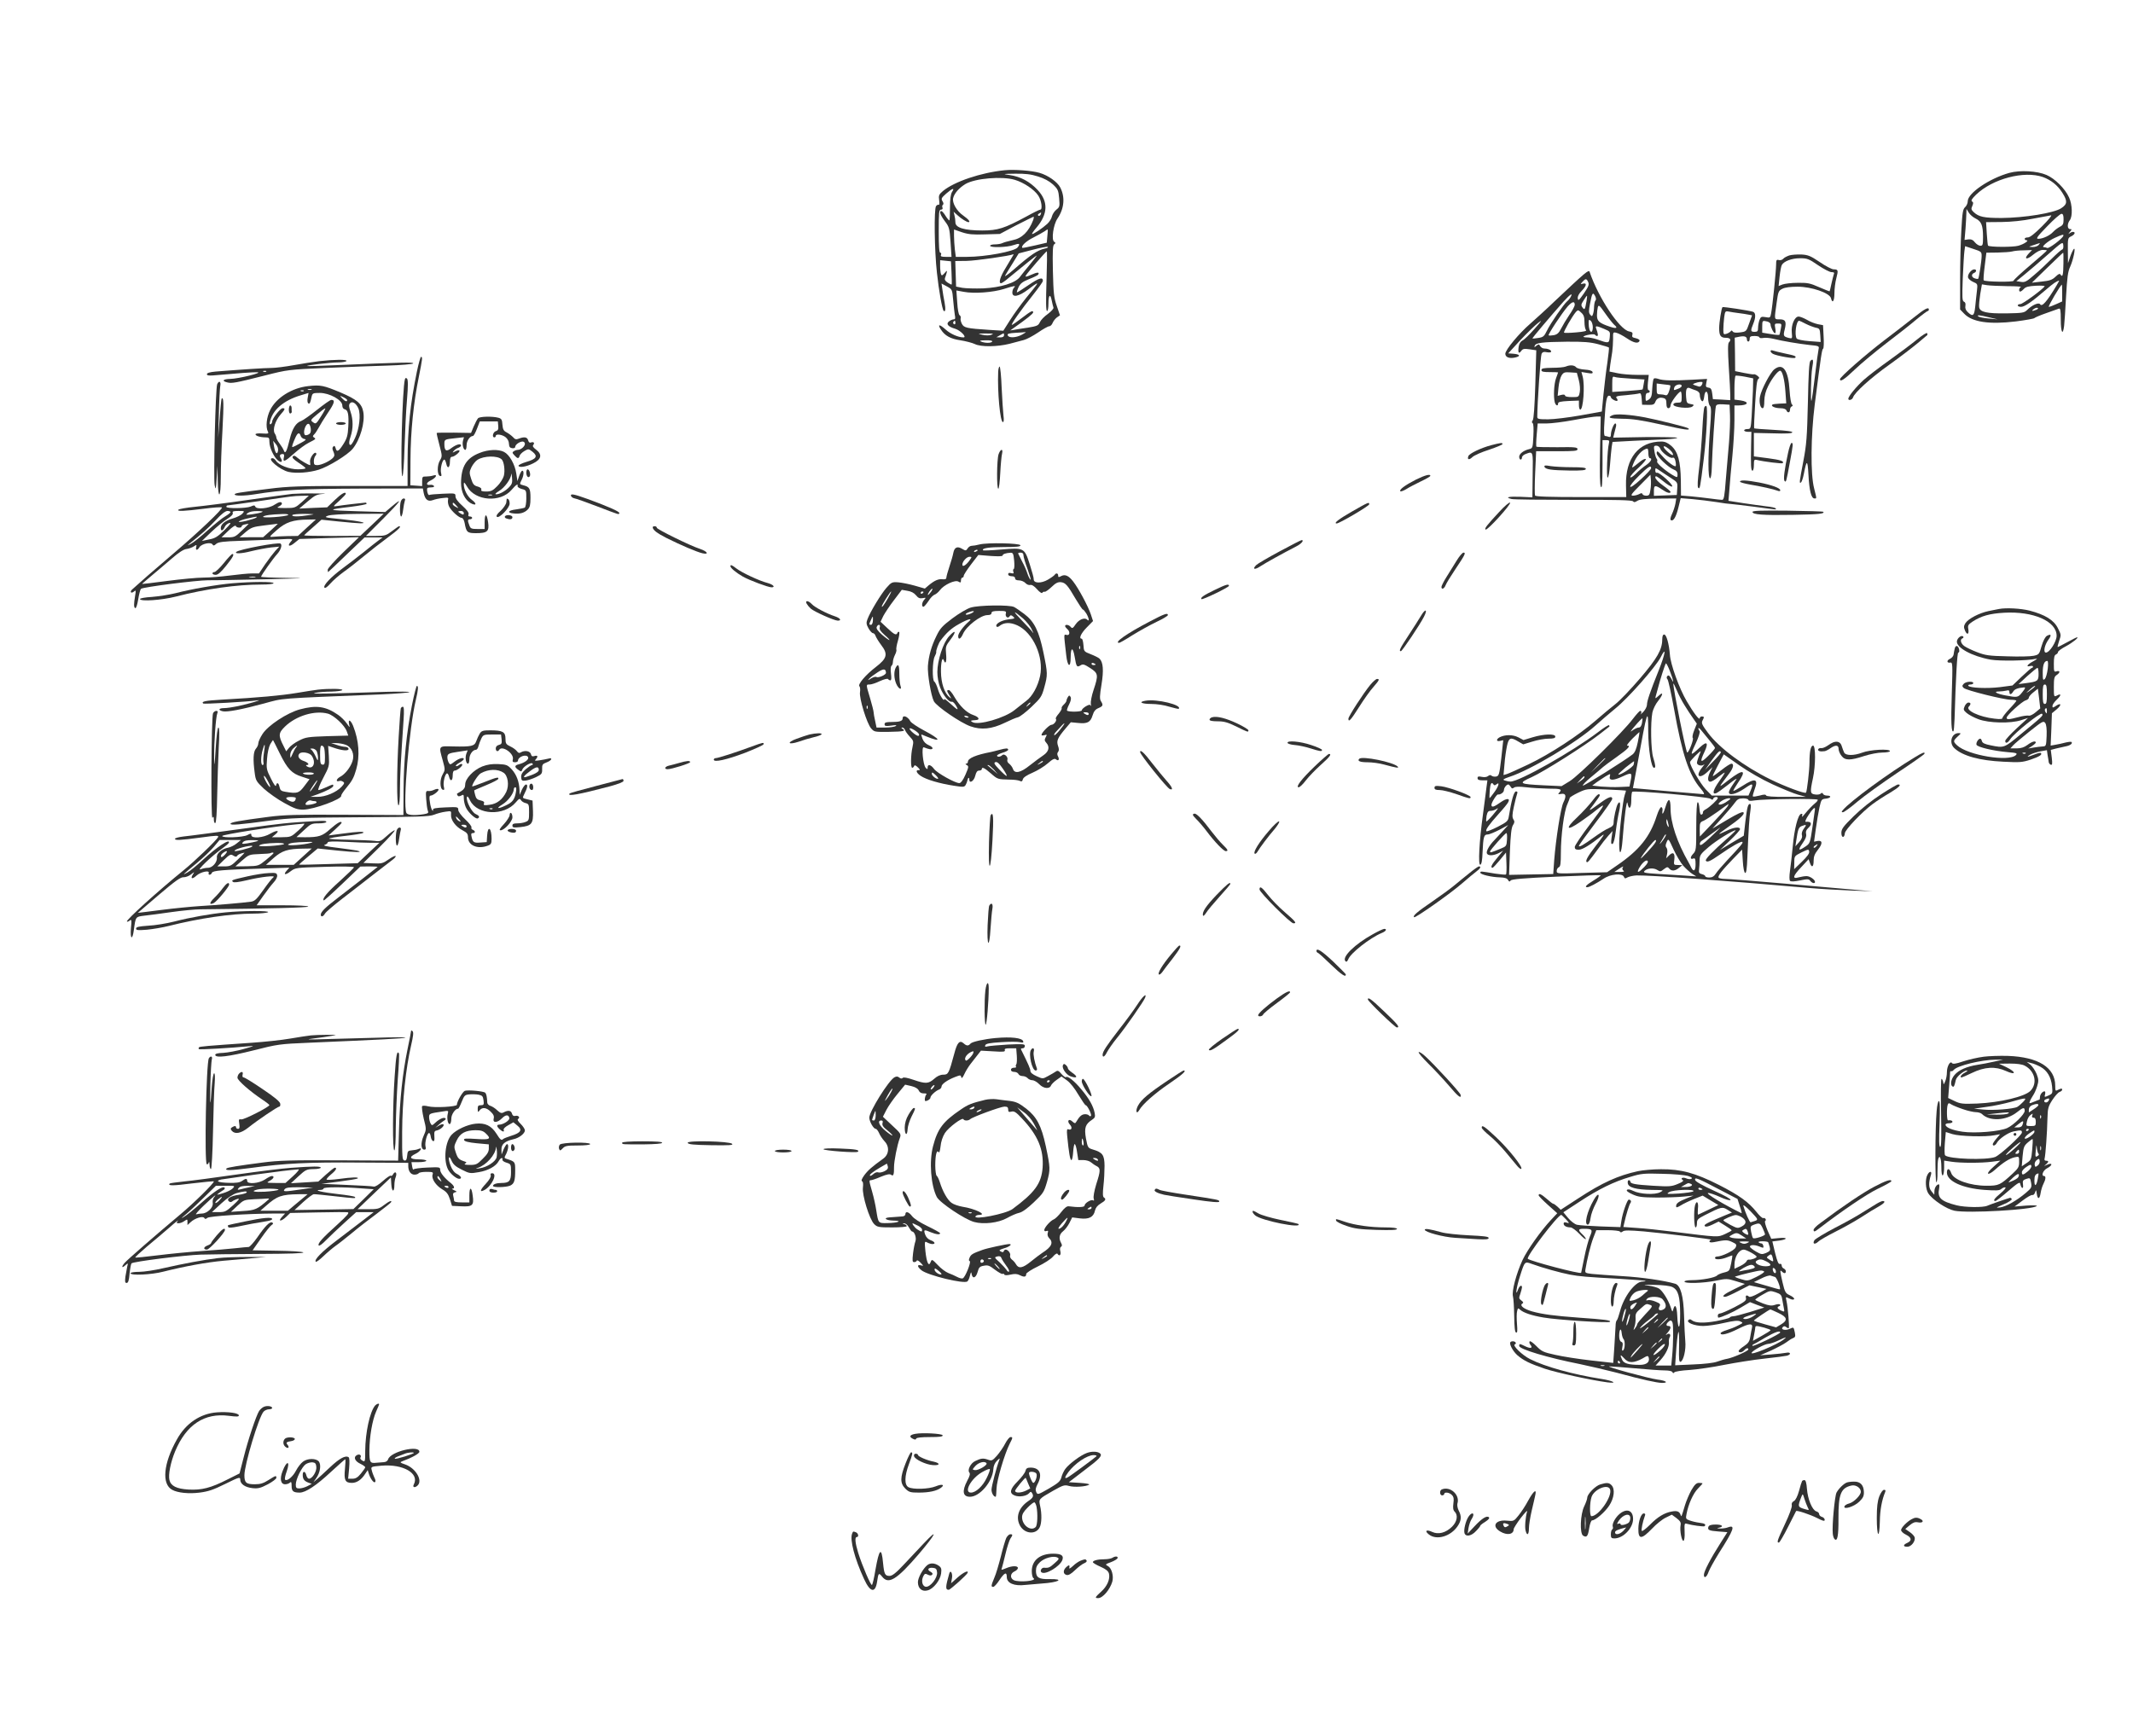 <svg version="1.0" xmlns="http://www.w3.org/2000/svg" width="1536pt" height="1250pt" viewBox="0 0 1536 1250" preserveAspectRatio="xMidYMid meet">
<g transform="translate(0,1250) scale(0.1,-0.1)" fill="#333" stroke="none">
<path d="M7235 11274 c-171 -17 -363 -82 -445 -150 -28 -24 -32 -32 -27 -66 3
-21 2 -36 -3 -33 -4 3 -13 -2 -19 -9 -16 -19 -12 -321 6 -481 13 -123 38 -263
48 -273 13 -13 16 11 7 60 -6 29 -13 72 -16 95 l-6 41 39 -21 c38 -21 38 -21
45 -99 4 -43 9 -91 12 -108 5 -22 3 -30 -8 -30 -8 0 -23 -6 -33 -14 -25 -18
-9 -39 44 -54 38 -12 86 -62 59 -62 -37 0 -94 25 -129 57 -44 40 -60 39 -33
-1 28 -44 70 -67 141 -77 38 -6 84 -18 103 -27 45 -22 162 -20 250 2 36 10 82
22 102 27 21 5 67 30 103 54 36 25 72 45 80 45 9 0 20 11 25 24 5 13 19 31 31
40 l22 15 -23 68 c-21 59 -24 92 -28 252 -3 146 -1 185 10 192 11 8 11 10 -1
18 -21 14 -6 123 24 167 49 72 56 154 20 224 -21 40 -87 87 -149 105 -53 16
-183 26 -251 19z m240 -45 c45 -14 80 -33 107 -57 36 -34 40 -43 45 -100 5
-58 4 -63 -20 -82 -14 -11 -28 -33 -32 -49 -3 -15 -18 -39 -33 -53 -35 -32
-105 -79 -110 -73 -2 2 12 23 32 46 83 98 86 188 8 271 -56 60 -123 96 -200
107 -55 8 -53 9 39 10 73 1 114 -4 164 -20z m-168 -24 c65 -19 141 -70 170
-114 23 -34 32 -101 14 -101 -6 0 -51 -22 -101 -50 -158 -85 -204 -100 -317
-100 -128 0 -193 20 -193 58 0 15 -3 38 -7 52 l-6 25 29 -26 c27 -25 66 -49
78 -49 17 0 1 20 -37 47 -48 33 -82 93 -73 127 9 35 43 73 89 101 71 41 262
57 354 30z m-451 -87 c-10 -16 -15 -51 -15 -112 0 -48 -2 -90 -4 -93 -3 -2
-15 12 -27 31 -12 20 -26 36 -31 36 -18 0 -8 -29 25 -73 31 -41 34 -50 41
-150 l7 -107 -41 0 c-32 0 -39 3 -35 15 4 8 1 15 -5 15 -8 0 -11 48 -11 155 0
136 2 155 16 155 10 0 14 6 11 15 -4 8 -2 17 3 20 6 4 5 14 -3 26 -11 18 -8
24 27 55 45 39 63 44 42 12z m638 -163 c-4 -8 -11 -12 -16 -9 -6 4 -5 10 3 15
19 12 19 11 13 -6z m-54 -40 c-32 -84 -81 -132 -149 -145 -31 -7 -64 -16 -73
-21 -10 -5 -34 -9 -53 -9 -19 0 -35 -4 -35 -10 0 -15 122 -12 169 5 43 15 50
10 29 -17 -23 -29 -232 -68 -366 -68 l-79 0 -7 53 c-3 28 -6 73 -6 98 l0 46
58 -20 c46 -15 78 -18 164 -15 l108 3 117 62 c65 33 121 61 125 62 4 1 3 -10
-2 -24z m102 -116 l-4 -47 -86 -20 c-48 -11 -88 -19 -90 -17 -12 12 28 49 79
74 33 17 69 37 81 45 12 9 22 15 23 13 1 -1 0 -23 -3 -48z m-17 -89 c-55 -12
-102 -44 -229 -155 -38 -33 -64 -51 -58 -40 6 11 31 52 55 90 l43 70 100 26
c54 14 103 24 109 21 5 -4 -4 -9 -20 -12z m11 -235 c-5 -148 -4 -215 4 -215 6
0 10 23 10 55 0 62 14 73 24 19 4 -19 9 -41 12 -49 3 -7 -14 -26 -40 -46 -25
-17 -51 -44 -58 -60 -11 -24 -20 -28 -87 -39 -42 -6 -87 -13 -101 -16 l-25 -4
25 18 c93 65 140 103 140 112 0 18 -16 10 -81 -40 -35 -27 -68 -50 -72 -50
-11 0 66 109 155 220 37 47 68 90 68 97 0 30 -28 21 -103 -30 -45 -31 -83 -55
-84 -53 -2 2 3 19 12 38 13 27 29 39 76 58 33 13 62 27 65 32 12 19 -6 19 -50
-1 -38 -17 -45 -17 -38 -4 12 20 144 173 150 173 3 0 2 -97 -2 -215z m-242
183 c-4 -7 -27 -45 -50 -84 -41 -66 -56 -114 -35 -114 5 0 30 17 54 38 116 96
199 162 203 162 2 0 -19 -28 -48 -63 -29 -35 -62 -76 -73 -91 -32 -44 -139
-77 -265 -83 -58 -2 -125 0 -150 4 l-45 9 -3 92 -3 92 83 1 c62 1 311 36 336
48 2 0 0 -5 -4 -11z m-442 -121 c2 -45 3 -84 1 -86 -1 -2 -14 4 -28 13 -19 12
-24 23 -20 34 4 9 9 26 12 37 4 19 3 19 -15 -2 -17 -19 -21 -20 -26 -7 -3 9
-6 35 -6 58 l0 42 39 -4 39 -4 4 -81z m612 -89 c-5 -7 -38 -50 -75 -94 -36
-45 -88 -116 -115 -159 l-49 -77 -100 6 c-166 11 -184 15 -199 45 -7 14 -11
32 -8 40 2 7 -1 17 -8 21 -7 4 -14 42 -17 93 l-6 85 54 -10 c73 -14 210 -4
289 21 75 24 89 26 72 9 -7 -7 -12 -22 -12 -35 0 -38 46 -29 114 22 63 48 72
52 60 33z m-584 -274 c0 -8 -5 -12 -10 -9 -6 4 -8 11 -5 16 9 14 15 11 15 -7z
m480 -84 c-42 -23 -96 -26 -103 -5 -5 11 7 15 56 18 34 2 67 4 72 5 6 0 -6 -7
-25 -18z m-221 -1 c-16 -6 -40 -6 -65 0 -37 9 -36 9 26 9 52 0 60 -1 39 -9z
m91 -4 c0 -10 -10 -15 -27 -15 l-28 1 25 14 c31 18 30 18 30 0z m-85 -45 c-7
-12 -52 -12 -80 0 -15 6 -6 9 33 9 33 1 51 -3 47 -9z"/>
<path d="M14470 11255 c-144 -40 -300 -146 -300 -204 0 -15 -9 -34 -19 -43
-16 -14 -20 -38 -27 -164 -5 -82 -9 -244 -9 -361 l0 -212 29 -30 c58 -61 181
-79 372 -56 71 9 131 20 134 24 3 4 40 20 83 35 43 15 85 30 93 33 11 4 14
-10 14 -81 0 -90 15 -117 24 -43 3 23 9 119 14 212 8 138 13 179 30 215 22 49
41 141 26 127 -5 -5 -17 -29 -26 -55 l-16 -47 -1 91 c-1 87 0 91 24 102 26 12
34 32 12 32 -7 0 -19 -6 -27 -12 -8 -7 -6 -3 4 10 17 20 17 22 3 22 -21 0 -22
38 -2 64 21 28 18 113 -5 163 -28 63 -102 137 -163 163 -67 29 -190 36 -267
15z m241 -30 c58 -21 106 -59 140 -113 38 -60 37 -82 -7 -111 -50 -35 -268
-70 -431 -71 -127 0 -163 8 -200 42 -18 17 -20 24 -10 45 8 19 8 26 -2 32 -9
6 -2 19 29 49 120 115 346 174 481 127z m-484 -299 c41 -20 53 -49 53 -132 0
-57 -2 -64 -19 -64 -11 0 -28 11 -39 24 -13 18 -27 24 -47 22 l-28 -4 7 82 c3
44 6 95 6 111 l1 30 16 -26 c9 -15 31 -34 50 -43z m633 -6 c0 -33 -4 -42 -28
-54 -15 -8 -36 -24 -47 -36 -23 -26 -74 -50 -107 -50 -19 0 -9 15 64 90 48 50
94 90 103 90 11 0 15 -11 15 -40z m-155 -50 c-53 -53 -87 -80 -102 -80 -13 0
-23 -4 -23 -10 0 -5 5 -10 11 -10 26 0 -14 -28 -57 -40 -39 -11 -208 -10 -218
1 -2 2 -6 41 -9 87 l-5 82 111 1 c73 1 153 9 227 24 63 12 122 23 130 24 8 0
-21 -35 -65 -79z m153 -69 c-8 -21 -102 -92 -115 -87 -8 3 -19 6 -25 6 -22 0
29 44 77 66 54 25 69 29 63 15z m-10 -99 c-7 -3 -40 -32 -74 -66 -33 -33 -89
-86 -125 -116 -56 -49 -68 -55 -97 -50 l-32 5 57 46 c32 26 108 91 168 144
108 95 110 96 113 69 2 -18 -1 -30 -10 -32z m-168 33 c-7 -8 -27 -15 -44 -14
-31 1 -31 1 9 14 22 8 42 14 44 14 2 1 -2 -6 -9 -14z m-410 -78 c0 -35 -19
-159 -25 -165 -2 -2 -13 -1 -24 3 -24 7 -28 30 -6 39 19 7 20 26 2 26 -21 0
-49 -36 -45 -57 1 -10 18 -25 36 -33 33 -14 34 -15 28 -65 -3 -27 -9 -78 -12
-112 -7 -68 -17 -76 -53 -42 -16 15 -21 29 -18 46 3 16 -1 27 -10 30 -13 5
-14 29 -9 167 4 89 9 177 12 197 l5 36 60 -20 c56 -18 59 -21 59 -50z m340 18
c-39 -41 -17 -50 29 -11 28 23 53 36 72 36 16 0 29 -2 29 -4 0 -3 -54 -50
-120 -106 -66 -56 -120 -106 -120 -112 0 -11 -203 -8 -215 3 -3 3 0 49 7 102
l12 97 81 1 c44 1 91 4 105 8 14 4 51 8 84 8 l59 2 -23 -24z m249 -72 c-1 -83
-6 -103 -20 -82 -6 11 -15 7 -37 -14 -24 -23 -42 -29 -99 -35 l-71 -8 111 108
c61 59 112 108 114 108 2 0 3 -35 2 -77z m-50 -160 c-70 -117 -105 -156 -118
-134 -10 15 -58 -6 -94 -42 -20 -20 -33 -22 -147 -24 -143 -2 -193 9 -198 45
-2 13 2 55 8 94 l12 70 37 -6 c20 -3 86 -6 146 -7 61 0 104 -3 98 -6 -14 -5
-18 -33 -5 -33 5 0 17 9 26 19 13 15 34 20 86 23 37 2 66 0 64 -4 -14 -22
-158 -128 -175 -128 -10 0 -19 -4 -19 -10 0 -5 11 -10 24 -10 26 0 80 38 181
125 51 44 73 59 93 64 2 1 -7 -16 -19 -36z m41 -53 l0 -61 -42 -19 c-24 -11
-48 -20 -54 -20 -9 0 84 158 94 160 1 0 2 -27 2 -60z m-186 -121 c-31 -12 -39
-10 -19 5 11 8 24 12 29 8 5 -3 1 -9 -10 -13z m-339 -55 l60 -14 -65 6 c-36 3
-69 10 -74 15 -13 12 6 11 79 -7z"/>
<path d="M12884 10660 c-17 -6 -37 -16 -43 -24 -7 -8 -21 -12 -31 -9 -17 5
-20 0 -20 -33 0 -44 -26 -300 -36 -351 -6 -32 -8 -33 -40 -27 -30 5 -35 3 -44
-21 -5 -14 -10 -40 -10 -56 0 -24 -4 -29 -25 -29 -29 0 -30 8 -10 57 19 46 19
79 0 87 -24 9 -216 38 -221 34 -8 -8 -24 -111 -24 -152 0 -54 11 -69 49 -69
31 0 40 -14 21 -33 -8 -8 -8 -61 -1 -175 6 -90 11 -181 11 -202 l0 -39 -62 4
-63 3 -5 40 c-4 32 -10 41 -27 43 -19 3 -21 8 -16 33 l6 30 -109 -6 c-141 -8
-210 -6 -242 6 -14 5 -29 6 -33 2 -4 -4 -9 -37 -11 -72 -2 -53 -7 -66 -25 -79
-22 -14 -23 -13 -23 17 0 21 5 31 15 31 8 0 15 5 15 10 0 6 -4 10 -9 10 -6 0
-7 24 -4 55 l6 55 -83 0 c-46 0 -110 5 -142 12 l-58 12 6 51 c4 27 10 68 14
91 3 22 6 63 6 92 -1 50 0 51 24 45 14 -3 48 -21 76 -40 50 -34 83 -40 91 -17
2 6 -10 14 -27 18 -25 5 -30 10 -25 25 4 14 -1 20 -24 24 -69 14 -221 243
-284 429 -6 18 -27 0 -252 -212 -60 -58 -140 -130 -175 -161 -81 -70 -180
-189 -180 -217 0 -25 29 -36 70 -27 42 9 37 23 -10 27 l-39 3 88 96 c49 52
107 108 128 124 32 24 27 17 -27 -44 -35 -40 -74 -78 -86 -83 -14 -7 -24 -22
-28 -46 -6 -43 1 -54 19 -29 11 15 21 17 61 11 l47 -7 -7 -246 c-5 -156 -11
-250 -19 -259 -7 -9 -7 -16 0 -20 6 -4 8 -40 5 -94 -4 -83 -5 -87 -31 -93 -41
-10 -71 -34 -71 -55 0 -11 5 -20 10 -20 6 0 10 7 10 15 0 9 12 20 26 25 55 21
54 23 51 -151 l-2 -161 -88 4 c-85 3 -112 -4 -62 -16 14 -4 215 -6 447 -6 306
1 423 -2 428 -11 6 -8 14 -7 31 4 18 11 57 15 152 16 l128 1 -6 -37 c-4 -21
-15 -55 -25 -76 -11 -23 -14 -40 -8 -43 18 -11 37 21 54 89 l17 69 86 -7 c47
-4 124 -14 171 -21 47 -8 94 -14 105 -14 11 -1 87 -9 169 -20 173 -23 159 -22
152 -11 -3 4 -32 11 -65 14 -32 4 -107 14 -166 23 l-108 17 7 86 c3 47 13 154
21 236 8 83 15 198 15 258 l0 107 29 0 c70 0 82 26 16 36 l-45 6 0 84 c0 45 4
85 8 88 4 2 35 -1 67 -7 l60 -12 -2 -90 c-2 -50 -6 -132 -9 -182 -6 -90 -7
-93 -30 -93 -13 0 -24 -4 -24 -10 0 -5 12 -10 26 -10 l26 0 -2 -97 c-3 -150
-1 -183 10 -183 6 0 10 18 10 41 0 38 2 41 23 36 49 -12 179 -28 184 -23 14
14 -15 24 -107 36 l-100 13 0 85 0 84 137 -3 c93 -3 137 -1 140 7 2 7 -41 13
-134 18 -76 4 -139 9 -141 11 -2 2 1 81 7 176 7 122 13 174 23 180 10 6 8 11
-7 23 -11 8 -23 13 -26 10 -3 -2 -35 3 -70 10 l-64 13 -1 120 -2 121 34 7 c38
7 54 1 54 -21 0 -8 5 -14 10 -14 6 0 10 9 10 20 0 16 7 20 35 20 19 0 35 -4
35 -10 0 -5 12 -7 28 -4 15 3 47 0 72 -6 63 -16 182 -36 263 -45 65 -6 68 -8
63 -29 -3 -12 -15 -98 -26 -192 -11 -93 -22 -173 -25 -179 -8 -23 -4 186 5
235 11 57 7 71 -13 51 -9 -9 -14 -92 -18 -299 -6 -251 -10 -304 -33 -424 -29
-153 -30 -162 -17 -153 5 3 15 31 21 63 20 104 27 102 33 -8 6 -113 20 -170
43 -170 17 0 17 -5 -2 72 -27 101 -24 380 4 603 47 368 52 399 61 404 4 3 6
43 3 88 l-4 81 -37 7 c-20 4 -55 17 -78 31 -23 13 -50 24 -61 24 -29 0 -55
-62 -49 -116 4 -43 4 -44 -22 -38 -38 10 -41 15 -29 61 14 57 6 73 -37 73 -40
0 -39 -6 -21 120 11 79 13 86 41 100 19 10 59 15 110 15 100 0 230 -45 240
-82 10 -43 25 -23 25 35 0 31 6 80 14 109 15 57 13 63 -20 63 -12 0 -57 23
-99 52 -67 45 -84 52 -133 55 -32 1 -71 -2 -88 -7z m208 -70 c40 -27 84 -50
97 -50 18 0 22 -4 16 -17 -3 -10 -11 -40 -17 -68 -6 -27 -11 -51 -13 -53 -1
-1 -35 12 -76 30 -65 29 -84 32 -154 31 -44 0 -93 -6 -109 -12 l-28 -11 7 67
c4 38 11 75 16 84 14 27 71 49 131 49 52 0 63 -4 130 -50z m-1655 -122 c8 -18
2 -32 -31 -81 -35 -50 -42 -56 -44 -37 -3 14 7 34 27 54 36 37 41 61 10 53
-20 -5 -20 -5 -3 14 22 24 29 24 41 -3z m52 -132 c-5 -6 -9 -26 -10 -45 0 -20
-4 -44 -8 -54 -6 -17 -8 -17 -20 -3 -11 13 -11 28 -1 79 15 78 20 85 36 56 8
-15 9 -28 3 -33z m-178 26 c-5 -10 -17 -25 -26 -32 -24 -20 -120 -159 -145
-211 -20 -42 -28 -48 -63 -53 -22 -4 -41 -5 -42 -4 -3 3 131 161 224 266 47
52 70 67 52 34z m114 -29 c-11 -64 -14 -68 -29 -48 -12 16 -11 23 8 52 11 18
22 33 24 33 2 0 0 -17 -3 -37z m-85 -29 c0 -8 -17 -41 -39 -72 -21 -31 -48
-76 -59 -98 -16 -32 -28 -43 -53 -48 -18 -3 -34 -4 -37 -1 -6 6 96 161 138
209 32 35 50 39 50 10z m284 -143 c29 -24 17 -30 -31 -14 -77 26 -93 40 -93
82 0 20 3 46 6 58 6 20 12 15 54 -45 26 -37 55 -73 64 -81z m-214 19 c0 -25 5
-51 11 -57 7 -7 -14 -12 -71 -17 -45 -4 -84 -5 -87 -2 -6 6 58 117 85 149 15
16 17 16 39 -5 18 -16 23 -32 23 -68z m1110 65 c25 -3 57 -8 71 -11 l26 -5
-21 -58 c-20 -58 -21 -59 -65 -65 -31 -4 -47 -2 -53 6 -6 9 -10 10 -15 2 -5
-6 -18 -14 -30 -18 -21 -7 -23 -4 -23 32 0 22 3 60 6 86 6 44 8 47 33 42 14
-3 46 -8 71 -11z m-1050 -101 c0 -35 -13 -46 -24 -18 -3 9 -6 29 -6 46 0 26 2
29 15 18 8 -7 15 -28 15 -46z m1258 40 c12 -4 22 -12 22 -20 0 -20 22 -64 32
-64 5 0 6 16 2 35 -6 33 -5 35 20 35 26 0 27 -2 20 -37 -4 -21 -8 -41 -10 -44
-1 -3 -30 -1 -63 5 l-61 10 0 43 c0 45 1 46 38 37z m275 -16 c23 -12 56 -24
72 -28 28 -5 30 -9 33 -54 l3 -49 -82 6 c-50 4 -86 12 -91 19 -17 28 -3 128
18 128 3 0 24 -10 47 -22z m-1451 -37 c43 -18 44 -19 40 -60 -5 -45 -6 -46
-96 -14 -21 7 -52 13 -69 13 -17 0 -28 3 -24 6 11 11 77 22 83 13 3 -5 10 -9
15 -9 9 0 7 17 -8 58 -7 17 8 15 59 -7z m-43 -110 c40 -11 74 -21 77 -24 2 -2
-3 -51 -11 -108 -9 -57 -21 -160 -28 -228 l-12 -125 -155 -28 c-85 -15 -190
-28 -232 -28 -68 0 -78 2 -78 18 0 94 24 440 31 454 7 13 17 16 39 11 18 -3
30 -1 30 5 0 12 -24 22 -50 22 -11 0 -23 8 -29 17 -8 15 -11 15 -27 3 -15 -13
-17 -13 -12 0 7 21 52 27 229 29 124 1 170 -3 228 -18z m235 -248 l98 -6 -6
-35 c-3 -19 -6 -36 -8 -37 -2 -2 -51 -7 -110 -11 l-108 -7 0 58 c0 50 2 56 18
50 9 -4 61 -9 116 -12z m516 -27 c0 -17 -14 -34 -26 -30 -49 15 -50 16 -29 24
22 9 55 13 55 6z m-232 -22 c2 -1 -1 -19 -8 -39 -8 -26 -16 -35 -27 -31 -8 3
-26 6 -39 6 -21 0 -24 4 -24 39 l0 39 48 -6 c26 -2 49 -6 50 -8z m82 -4 c0 -6
-12 -15 -26 -20 -33 -13 -33 -13 -27 10 6 21 53 30 53 10z m103 -32 c16 -6 27
-17 27 -28 0 -25 10 -50 20 -50 5 0 10 14 12 32 5 52 28 47 28 -5 0 -25 6 -52
13 -59 11 -11 11 -44 0 -183 -14 -188 -14 -340 2 -340 6 0 11 35 12 80 3 116
23 417 29 438 4 14 15 17 52 15 l47 -3 3 -75 c2 -41 -2 -129 -7 -195 -6 -66
-16 -186 -23 -267 -9 -124 -14 -148 -27 -148 -9 0 -45 4 -81 9 -36 5 -99 12
-140 16 l-75 6 -1 108 c-2 138 -21 208 -69 250 -26 22 -46 31 -71 31 -163 0
-260 -120 -255 -317 l2 -83 -325 0 c-224 0 -327 3 -332 11 -3 6 -3 80 1 165
l7 154 149 0 c128 0 149 2 149 15 0 14 -20 16 -146 14 -80 0 -148 1 -150 4 -3
3 -2 42 2 86 l7 81 63 0 c34 0 124 11 198 25 74 14 148 25 164 25 l29 0 -5
-243 c-3 -169 -1 -250 6 -263 9 -14 11 23 12 159 l0 177 26 0 c22 0 25 -3 20
-23 -12 -48 -19 -247 -9 -247 6 0 13 42 17 93 4 50 9 108 12 128 l6 36 147 8
c80 4 185 9 234 11 48 2 86 7 85 11 -2 4 -106 6 -232 5 l-229 -4 7 29 c4 15
10 38 13 51 3 12 1 22 -5 22 -11 0 -32 -53 -32 -83 0 -13 -5 -17 -16 -13 -9 3
-20 6 -26 6 -8 0 -9 34 -4 108 8 142 16 182 32 182 8 0 14 -4 14 -10 0 -12 40
-34 47 -26 3 3 1 12 -6 19 -9 12 2 16 70 21 45 4 87 10 95 13 9 3 14 -8 16
-39 l3 -43 43 -1 c36 -1 45 3 52 21 10 26 30 36 59 28 16 -4 21 -13 21 -39 0
-24 5 -34 15 -34 8 0 15 9 15 21 0 20 58 98 73 99 4 0 7 -18 7 -40 0 -38 -2
-40 -30 -40 -19 0 -30 -5 -30 -14 0 -20 116 -32 137 -14 14 11 13 14 -13 18
-26 5 -29 9 -32 49 -4 56 3 75 26 66 9 -4 29 -12 45 -17z m-258 -418 c9 -27
71 -74 89 -67 10 4 17 -4 21 -24 4 -17 4 -33 2 -36 -8 -8 -60 31 -96 72 -34
39 -41 42 -41 20 0 -21 81 -99 119 -115 23 -9 31 -19 31 -37 0 -21 -2 -23 -22
-12 -53 28 -129 92 -125 104 3 7 2 16 -3 21 -5 5 -12 28 -16 52 -6 38 -5 42
14 42 12 0 23 -9 27 -20z m79 -19 c11 -12 16 -24 13 -28 -8 -7 -67 45 -67 59
0 12 32 -6 54 -31z m-164 -16 c0 -19 5 -35 10 -35 22 0 8 -26 -25 -49 -20 -13
-54 -41 -75 -63 -23 -22 -40 -32 -40 -24 0 8 27 39 61 69 33 30 56 58 50 61
-5 3 -22 -4 -38 -17 -67 -54 -65 -53 -53 -21 23 60 68 110 103 113 4 1 7 -15
7 -34z m20 -107 c0 -7 -34 -44 -75 -81 -95 -87 -103 -62 -10 29 64 63 85 76
85 52z m143 -71 c47 -30 48 -32 45 -76 l-3 -46 -82 -3 -83 -3 0 36 c0 42 9 43
58 10 36 -25 62 -32 62 -17 -1 4 -25 25 -55 46 -33 23 -55 47 -55 58 0 15 11
9 56 -27 30 -25 60 -43 65 -39 14 8 -92 104 -108 99 -8 -3 -13 4 -13 16 0 21
0 21 33 -1 17 -12 54 -36 80 -53z m-148 -84 c-5 -37 -10 -43 -30 -43 -13 0
-25 5 -27 11 -3 9 -9 9 -25 0 -12 -6 -32 -11 -45 -11 -19 0 -11 12 52 75 l75
76 3 -33 c2 -18 1 -52 -3 -75z"/>
<path d="M11275 9860 c-11 -5 -55 -9 -97 -9 -62 -1 -78 -4 -78 -16 0 -12 13
-15 60 -15 33 0 60 -1 60 -2 0 -2 -7 -21 -15 -43 -15 -41 -19 -133 -9 -172 7
-25 24 -31 24 -9 0 11 18 15 75 18 l75 3 0 -32 c0 -18 4 -33 10 -33 21 0 34
172 17 238 l-9 33 42 -7 c34 -6 42 -4 38 7 -3 9 -23 15 -55 17 -29 2 -57 9
-63 17 -14 16 -44 18 -75 5z m94 -97 c8 -30 11 -66 7 -87 -7 -36 -8 -36 -56
-36 -30 0 -50 4 -50 11 0 7 -10 9 -26 5 l-27 -7 6 61 c3 33 13 72 22 86 14 22
22 25 63 22 l47 -3 14 -52z"/>
<path d="M12274 9568 c-5 -7 -11 -78 -15 -158 -4 -80 -14 -205 -23 -279 -11
-88 -14 -137 -7 -144 12 -12 14 -4 40 208 20 167 30 369 19 380 -3 4 -10 0
-14 -7z"/>
<path d="M11613 9510 c-43 -18 -23 -25 70 -26 70 0 136 -10 281 -42 169 -38
211 -44 194 -27 -8 8 -215 60 -313 79 -106 20 -205 27 -232 16z"/>
<path d="M11122 9138 c7 -19 49 -25 181 -27 88 -1 117 2 117 12 0 9 -26 12
-102 12 -57 0 -125 4 -152 8 -38 7 -47 6 -44 -5z"/>
<path d="M13780 10212 c-47 -37 -143 -112 -215 -166 -132 -101 -315 -261 -315
-277 0 -23 32 -2 107 70 45 43 146 127 224 187 79 60 177 137 218 172 41 34
79 62 83 62 4 0 8 5 8 10 0 22 -29 7 -110 -58z"/>
<path d="M13805 10055 c-39 -32 -129 -99 -200 -150 -72 -51 -155 -115 -184
-141 -53 -48 -111 -118 -111 -136 0 -16 29 -8 34 10 12 36 126 139 262 236 77
55 168 125 204 155 36 31 67 56 69 58 1 1 1 7 -1 13 -2 7 -34 -13 -73 -45z"/>
<path d="M12750 9971 c0 -5 8 -15 18 -20 26 -14 151 -36 159 -28 11 11 0 16
-73 31 -38 8 -77 18 -86 21 -10 4 -18 3 -18 -4z"/>
<path d="M3002 9823 c-48 -233 -66 -409 -67 -645 l0 -178 -420 0 c-355 0 -444
-3 -575 -20 -228 -28 -250 -32 -250 -41 0 -12 70 -11 145 1 205 33 332 39 765
41 l445 1 6 -32 c10 -49 31 -65 66 -52 15 6 48 13 71 15 41 5 43 4 38 -15 -2
-12 1 -33 9 -48 17 -32 71 -80 90 -80 8 0 17 -16 21 -37 12 -67 19 -73 82 -73
82 0 96 13 87 78 -9 66 -25 67 -25 2 l0 -50 -50 0 c-45 0 -52 3 -60 26 -14 35
-13 44 5 44 8 0 15 5 15 10 0 6 -7 10 -16 10 -11 0 -14 5 -10 16 4 11 -10 30
-44 61 -33 29 -50 53 -50 68 0 23 -1 23 -91 19 -49 -2 -94 -6 -98 -9 -10 -5
-21 41 -13 50 3 3 16 5 29 5 14 0 22 4 18 10 -4 6 -16 10 -27 8 -33 -5 -30 16
4 32 39 19 53 47 17 35 -13 -4 -36 -7 -51 -7 -25 1 -28 -2 -28 -34 l0 -35 -42
3 -43 3 1 185 c1 204 22 410 60 595 26 131 28 145 16 145 -4 0 -18 -48 -30
-107z m284 -964 c19 -22 19 -22 -3 -10 -13 6 -23 16 -23 21 0 15 5 12 26 -11z
m54 -54 c0 -13 -4 -14 -20 -5 -11 6 -20 13 -20 15 0 3 9 5 20 5 11 0 20 -7 20
-15z"/>
<path d="M2300 9899 c-41 -5 -124 -18 -185 -29 -60 -11 -132 -20 -160 -20 -45
0 -228 -12 -402 -26 -42 -4 -63 -10 -63 -19 0 -9 12 -11 43 -9 179 16 290 24
319 23 49 -2 -135 -47 -194 -48 -52 -1 -64 -15 -22 -25 33 -9 63 -3 269 49
168 43 173 43 440 55 149 7 349 14 445 17 98 3 179 10 185 15 10 11 -84 8
-555 -12 -112 -5 -206 -8 -208 -6 -5 6 172 26 226 26 28 0 54 5 57 10 7 12
-86 11 -195 -1z m-383 -75 c-3 -3 -12 -4 -19 -1 -8 3 -5 6 6 6 11 1 17 -2 13
-5z"/>
<path d="M7188 9823 c-6 -145 14 -363 34 -363 7 0 8 17 4 48 -3 26 -9 116 -13
200 -3 83 -10 152 -15 152 -4 0 -9 -17 -10 -37z"/>
<path d="M12777 9840 c-29 -23 -93 -144 -103 -196 -8 -41 2 -84 19 -84 8 0 12
18 12 53 1 36 9 69 28 107 27 55 70 110 86 110 16 0 32 -64 38 -150 l6 -85
-48 -2 c-26 -1 -50 -4 -53 -8 -11 -11 22 -25 59 -25 23 0 39 -6 43 -15 8 -21
26 -19 26 4 0 11 6 22 13 24 8 4 9 8 1 14 -6 4 -14 50 -17 101 -9 147 -48 201
-110 152z"/>
<path d="M2916 9769 c-19 -64 -35 -699 -18 -699 5 0 12 93 15 208 4 114 11
269 18 346 8 97 8 141 0 149 -7 7 -12 6 -15 -4z"/>
<path d="M1564 9733 c-12 -28 -28 -683 -18 -729 8 -35 9 -31 14 51 l6 90 2
-102 c3 -150 22 -132 22 20 0 67 5 220 12 339 10 192 9 242 -6 227 -2 -2 -9
-67 -14 -144 l-11 -140 5 172 c2 94 7 185 10 202 7 34 -9 43 -22 14z"/>
<path d="M2218 9719 c-116 -13 -228 -83 -272 -171 -27 -53 -34 -124 -17 -156
8 -15 3 -17 -40 -14 -28 2 -49 0 -49 -6 0 -11 34 -22 73 -22 24 0 27 -4 27
-32 0 -40 30 -106 59 -132 25 -22 40 -14 24 13 -13 20 -8 31 14 31 9 0 11 -8
7 -25 -9 -37 7 -31 75 30 34 30 81 65 104 76 53 27 54 28 38 38 -10 7 -10 11
2 23 8 7 22 30 32 48 10 19 40 68 67 108 47 69 53 92 24 92 -8 0 -53 -32 -102
-71 -49 -39 -101 -76 -115 -81 -38 -13 -64 -54 -83 -133 -21 -87 -32 -108 -42
-80 -4 11 -18 34 -31 51 -13 17 -23 36 -23 43 0 6 -5 20 -12 30 -16 27 4 91
42 135 34 38 36 46 15 46 -16 0 -75 -75 -75 -96 0 -7 -5 -16 -10 -19 -6 -4 -9
2 -7 12 16 88 97 159 226 197 l53 16 -6 -34 c-4 -20 -2 -37 4 -41 10 -6 14 0
24 48 6 25 10 27 59 27 70 0 162 -51 162 -90 0 -15 7 -26 18 -28 23 -5 30 -38
25 -126 -3 -60 -9 -82 -33 -121 -35 -56 -50 -65 -58 -33 -5 16 -9 20 -17 12
-8 -8 -8 -18 1 -37 9 -21 9 -30 -1 -42 -20 -24 -85 -55 -115 -55 -21 0 -25 5
-25 28 0 15 5 33 12 40 6 6 8 15 4 19 -13 13 -48 -39 -43 -64 2 -13 2 -23 0
-23 -11 0 -71 35 -91 53 -16 15 -25 18 -33 10 -8 -8 3 -20 40 -45 28 -18 51
-36 51 -40 0 -5 -25 -8 -55 -8 -61 0 -139 30 -158 62 -7 10 -17 18 -24 18 -47
0 53 -85 116 -99 56 -12 148 -5 216 16 71 22 209 107 245 151 54 66 90 191 76
266 -11 60 -46 89 -163 139 -125 52 -144 56 -235 46z m25 -26 c-7 -2 -19 -2
-25 0 -7 3 -2 5 12 5 14 0 19 -2 13 -5z m-56 -9 c-3 -3 -12 -4 -19 -1 -8 3 -5
6 6 6 11 1 17 -2 13 -5z m313 -66 c0 -14 -16 -9 -36 13 -19 21 -19 21 9 8 15
-7 27 -16 27 -21z m81 -60 c18 -44 7 -145 -24 -212 -19 -42 -31 -56 -38 -49
-7 7 -6 24 5 57 20 59 20 123 0 181 -12 35 -13 50 -4 60 16 19 45 1 61 -37z
m-269 -56 c-35 -56 -38 -58 -58 -43 -20 14 -19 16 30 57 28 24 54 43 58 43 4
1 -9 -25 -30 -57z m-74 -90 c2 -22 -2 -34 -16 -41 -11 -6 -22 -7 -26 -4 -18
18 6 87 27 80 7 -2 13 -18 15 -35z m-73 -51 c3 -11 16 -21 27 -23 17 -2 11 -9
-29 -30 -28 -16 -53 -28 -57 -28 -6 0 0 21 21 68 16 36 29 41 38 13z m-163
-108 c-6 -33 -21 -16 -29 33 l-6 39 20 -24 c12 -15 18 -33 15 -48z"/>
<path d="M2080 9549 c0 -17 5 -29 11 -27 6 2 10 7 10 11 -1 4 -1 16 -1 27 0
11 -4 20 -10 20 -5 0 -10 -14 -10 -31z"/>
<path d="M3442 9487 c-6 -7 -20 -33 -31 -59 l-19 -46 -122 2 c-67 0 -123 0
-125 -2 -2 -2 7 -41 19 -86 21 -80 21 -83 4 -112 -21 -34 -21 -105 1 -112 11
-4 12 2 7 23 -7 28 9 95 24 95 4 0 10 -14 14 -31 8 -39 26 -28 26 17 0 22 5
34 14 34 18 0 63 37 54 45 -3 4 -17 1 -30 -6 -21 -11 -22 -11 -10 4 8 9 22 19
33 22 10 4 19 11 19 16 0 17 -33 9 -68 -17 -38 -30 -52 -22 -52 28 0 33 1 34
78 42 l63 7 -7 -25 c-7 -28 3 -66 17 -66 5 0 9 15 9 33 0 32 24 67 46 67 5 0
18 24 29 53 l20 52 65 0 65 0 3 -32 c2 -24 -1 -33 -17 -38 -21 -6 -30 -45 -11
-45 6 0 10 5 10 10 0 17 46 11 71 -9 14 -11 24 -30 24 -47 1 -22 7 -30 23 -32
12 -2 22 2 22 9 0 16 30 38 53 39 9 0 17 -7 17 -16 0 -19 -28 -43 -50 -44 -8
0 -22 -4 -30 -10 -12 -7 -12 -12 4 -29 23 -26 32 -26 38 -3 3 9 19 25 35 34
28 16 30 16 58 -6 40 -32 28 -52 -45 -73 -33 -10 -58 -22 -56 -28 5 -15 56 -7
106 18 59 29 66 64 21 98 -21 16 -28 26 -21 34 12 15 3 25 -17 18 -9 -4 -16 2
-20 16 -6 23 -27 27 -66 12 -20 -8 -29 -6 -43 11 -11 11 -31 26 -46 34 -22 11
-27 22 -30 56 -2 35 -7 43 -28 49 -44 12 -137 10 -148 -4z"/>
<path d="M2420 9450 c0 -5 16 -10 35 -10 19 0 35 5 35 10 0 6 -16 10 -35 10
-19 0 -35 -4 -35 -10z"/>
<path d="M10740 9294 c-76 -20 -159 -60 -166 -79 -10 -26 5 -30 29 -7 12 12
66 36 120 53 53 18 97 36 97 41 0 11 -15 9 -80 -8z"/>
<path d="M12876 9238 c-26 -118 -35 -192 -25 -202 11 -12 12 -7 38 134 24 129
25 140 12 140 -5 0 -17 -33 -25 -72z"/>
<path d="M3454 9238 c-96 -37 -133 -98 -134 -216 0 -64 26 -120 68 -145 41
-23 49 -6 11 22 -33 24 -59 75 -59 113 0 19 4 16 23 -16 59 -105 241 -118 321
-24 33 38 48 48 43 27 -1 -7 13 -16 31 -21 32 -8 32 -9 32 -68 0 -32 -5 -62
-11 -66 -6 -3 -34 -9 -63 -13 -58 -7 -68 -24 -17 -29 45 -5 77 4 101 28 16 16
20 34 20 84 0 68 -7 80 -52 91 -27 7 -27 8 -13 36 17 32 20 69 6 69 -5 0 -15
-17 -22 -37 l-13 -38 -8 54 c-10 67 -49 136 -88 156 -40 21 -115 18 -176 -7z
m159 -47 c17 -17 25 -82 15 -119 -6 -20 -27 -54 -48 -74 -31 -32 -45 -38 -79
-38 -30 0 -39 4 -35 13 3 9 -6 17 -27 23 -26 7 -34 17 -46 55 -14 42 -14 50 2
84 10 20 29 44 43 53 46 30 146 32 175 3z m55 -198 c-27 -29 -70 -53 -95 -53
-11 0 -4 9 21 24 40 24 85 86 88 121 1 11 3 0 5 -24 4 -35 0 -48 -19 -68z
m-125 -60 c-7 -2 -19 -2 -25 0 -7 3 -2 5 12 5 14 0 19 -2 13 -5z"/>
<path d="M7191 9229 c-13 -38 -15 -249 -2 -249 5 0 11 51 14 113 3 61 9 124
13 140 9 38 -11 35 -25 -4z"/>
<path d="M3790 9096 c0 -27 15 -42 25 -26 8 13 -3 50 -16 50 -5 0 -9 -11 -9
-24z"/>
<path d="M10195 9045 c-78 -40 -121 -72 -111 -83 4 -4 24 4 44 16 20 13 67 37
104 55 38 18 68 35 68 40 0 15 -38 5 -105 -28z"/>
<path d="M12530 9031 c0 -5 33 -14 73 -21 74 -12 169 -33 200 -45 10 -4 17 -3
17 4 0 16 -61 38 -152 56 -91 17 -138 19 -138 6z"/>
<path d="M2105 8943 c-22 -2 -164 -22 -315 -43 -151 -22 -324 -44 -385 -50
-60 -6 -114 -15 -120 -21 -13 -13 40 -11 183 7 68 9 126 13 130 9 9 -9 -168
-178 -353 -335 -139 -118 -247 -213 -294 -256 -19 -18 -6 -31 14 -14 14 12 15
8 8 -31 -10 -61 -10 -83 1 -89 6 -3 15 25 21 62 6 38 15 72 20 77 14 13 403
62 484 62 36 -1 221 3 411 7 284 7 312 8 158 10 -104 1 -188 5 -188 8 0 10 89
135 118 166 24 27 36 64 22 73 -17 11 -301 -42 -318 -60 -16 -15 37 -13 106 5
45 11 109 23 142 27 l61 6 -28 -30 c-15 -17 -48 -60 -73 -96 l-45 -67 -50 0
c-27 0 -99 -7 -160 -15 -60 -8 -146 -15 -190 -15 -44 0 -161 -11 -260 -24 -99
-13 -181 -23 -182 -22 -1 1 31 28 70 61 40 33 105 89 146 124 48 42 84 65 104
67 17 2 41 11 53 19 20 13 21 13 17 -5 -7 -26 9 -26 24 0 16 24 82 38 93 19 7
-11 12 -10 27 4 16 13 48 18 179 22 87 3 208 8 268 10 109 6 109 5 92 -14 -31
-34 -13 -43 24 -12 l36 29 214 7 215 6 -112 -108 c-62 -60 -113 -117 -113
-126 0 -9 1 -17 3 -17 1 0 61 56 132 125 l130 124 65 0 65 0 -30 -22 c-16 -12
-64 -49 -105 -83 -41 -33 -109 -85 -151 -116 -85 -63 -143 -124 -133 -140 5
-7 21 4 43 29 20 23 63 60 96 84 33 23 98 74 145 113 47 39 125 100 173 135
76 56 101 81 81 81 -3 0 -26 -16 -51 -35 -42 -32 -51 -35 -117 -35 l-71 0 125
125 c123 123 150 162 60 86 l-46 -39 -204 6 c-217 6 -224 11 -42 32 61 8 112
17 112 22 0 4 -3 8 -8 8 -11 0 -172 -19 -207 -25 -29 -4 -29 -4 18 38 26 24
47 46 47 50 0 20 -32 1 -80 -45 l-54 -52 -100 -4 -101 -5 60 51 c54 46 65 51
115 55 30 2 1 3 -65 3 -66 1 -138 -1 -160 -3z m70 -58 c-49 -43 -51 -44 -120
-44 -58 0 -66 2 -47 11 12 6 22 15 22 19 0 19 -19 16 -53 -6 -40 -28 -132 -36
-139 -13 -4 10 -10 10 -32 0 -32 -14 -176 -16 -176 -2 0 6 4 10 9 10 5 0 101
13 213 29 271 40 256 38 318 40 l54 1 -49 -45z m-515 -73 c0 -5 -17 -18 -37
-30 -21 -11 -78 -58 -128 -102 -49 -45 -103 -88 -120 -96 -28 -14 -28 -14 -10
1 85 67 132 109 187 167 41 45 71 68 86 68 12 0 22 -4 22 -8z m85 -12 c-9 -10
-41 -26 -69 -34 -55 -16 -86 -41 -86 -69 0 -25 15 -21 28 7 5 13 21 26 33 29
17 5 8 -9 -35 -51 -48 -47 -66 -59 -110 -67 l-52 -11 69 66 c38 36 89 78 114
93 29 18 43 33 39 43 -4 11 5 14 41 14 45 0 46 0 28 -20z m140 11 c-11 -5 -42
-11 -70 -15 -46 -6 -48 -5 -31 9 12 9 39 15 70 14 36 0 45 -3 31 -8z m190 -20
c-14 -12 -193 -25 -180 -12 10 10 56 16 140 19 28 1 45 -2 40 -7z m150 -1
c-73 -12 -127 -12 -120 0 3 6 43 9 88 9 78 -2 79 -2 32 -9z m454 -70 l-84 -79
-202 -1 c-112 0 -203 2 -203 4 0 2 28 28 63 58 l62 55 125 -13 c69 -7 139 -13
155 -13 64 1 -11 17 -138 30 -119 12 -126 13 -95 25 21 7 102 12 217 13 l184
1 -84 -80z m-833 53 c-4 -5 -37 -15 -72 -24 -39 -9 -60 -11 -54 -5 6 6 34 16
63 22 67 15 72 15 63 7z m364 -73 l-65 -60 -75 -1 c-41 -1 -88 -3 -105 -5 -29
-3 -27 0 29 49 64 56 115 74 226 75 l55 1 -65 -59z m-467 -20 c-47 -46 -55
-50 -100 -50 l-48 0 49 47 c29 28 51 42 54 35 4 -14 42 -17 42 -3 0 5 10 12
23 14 12 2 24 5 27 5 3 1 -18 -21 -47 -48z m207 0 l-55 -49 -85 0 -85 -1 44
38 c41 34 53 38 135 48 50 6 93 12 96 12 3 1 -20 -21 -50 -48z m-112 -337
c-10 -2 -28 -2 -40 0 -13 2 -5 4 17 4 22 1 32 -1 23 -4z"/>
<path d="M4112 8928 c3 -7 13 -15 24 -17 10 -1 82 -27 159 -56 170 -65 159
-62 165 -51 5 10 -75 46 -228 102 -100 36 -126 41 -120 22z"/>
<path d="M2886 8888 c-9 -34 -7 -108 3 -108 4 0 11 21 14 48 3 26 9 55 12 65
5 11 2 17 -8 17 -8 0 -17 -10 -21 -22z"/>
<path d="M3649 8908 c0 -2 -2 -14 -3 -27 -2 -13 -20 -40 -40 -59 -25 -22 -35
-37 -28 -44 15 -15 92 63 92 95 0 14 -4 29 -10 32 -5 3 -10 5 -11 3z"/>
<path d="M10796 8813 c-91 -98 -108 -120 -98 -127 13 -8 187 184 176 194 -5 4
-40 -25 -78 -67z"/>
<path d="M9736 8816 c-96 -55 -136 -86 -110 -86 19 0 234 126 234 138 0 18 -5
16 -124 -52z"/>
<path d="M12620 8813 c0 -19 73 -25 292 -21 184 3 232 8 217 22 -2 3 -118 6
-257 8 -190 2 -252 0 -252 -9z"/>
<path d="M3636 8781 c-3 -5 1 -12 10 -15 27 -10 44 -7 44 9 0 16 -45 21 -54 6z"/>
<path d="M4700 8703 c1 -20 31 -43 100 -78 102 -51 219 -101 259 -110 50 -11
35 14 -19 32 -71 23 -310 141 -310 152 0 6 -7 11 -15 11 -8 0 -15 -3 -15 -7z"/>
<path d="M9215 8529 c-82 -44 -159 -89 -169 -99 -31 -31 -10 -36 31 -8 35 23
157 91 258 143 36 18 59 45 38 45 -4 0 -75 -36 -158 -81z"/>
<path d="M7055 8579 c-22 -6 -48 -10 -58 -10 -10 0 -23 -9 -29 -19 -11 -17
-14 -18 -39 -3 -35 21 -56 12 -64 -29 -3 -18 -16 -62 -28 -98 -12 -36 -22 -72
-22 -80 0 -10 -8 -14 -27 -12 -30 4 -59 -9 -101 -44 l-27 -23 -73 21 c-39 11
-93 22 -119 24 -44 3 -49 1 -85 -40 -39 -45 -115 -170 -136 -225 -10 -26 -9
-37 7 -66 11 -19 25 -35 32 -35 7 0 16 -9 19 -20 4 -11 22 -41 41 -66 50 -65
42 -96 -39 -158 -73 -56 -132 -125 -118 -139 5 -5 7 -24 4 -42 -7 -43 49 -225
80 -261 23 -26 26 -26 127 -25 108 2 125 6 100 21 -11 7 -11 10 -2 10 7 0 15
-8 19 -17 3 -10 19 -32 35 -49 27 -29 28 -33 19 -75 -13 -55 -14 -149 -2 -149
5 0 11 6 14 13 3 8 11 6 27 -10 14 -13 17 -21 9 -20 -28 4 -22 -19 11 -41 40
-27 135 -55 239 -71 68 -11 76 -10 85 6 6 10 11 24 12 31 4 22 14 27 14 8 0
-33 34 -12 43 27 7 27 14 37 28 37 10 0 19 5 19 10 0 19 19 10 65 -30 49 -43
50 -43 135 -45 30 0 63 -4 73 -9 14 -7 19 -4 23 12 4 13 28 29 70 47 35 15 84
45 109 67 35 31 49 37 59 29 18 -15 27 -2 15 21 -7 13 -7 23 0 32 8 9 8 22 0
44 -12 36 -5 55 53 124 l39 46 53 -5 c66 -7 89 5 104 55 9 29 20 43 42 52 33
14 36 21 18 50 -10 15 -9 40 4 119 17 104 12 161 -14 187 -7 7 -35 21 -63 32
-49 19 -50 20 -53 66 -2 25 -7 46 -13 46 -22 0 -5 38 36 80 l46 47 -16 49
c-21 61 -88 186 -127 236 -33 43 -59 54 -88 38 -16 -9 -20 -8 -20 5 0 17 -16
20 -25 5 -3 -5 -25 -21 -49 -35 -48 -28 -103 -27 -102 3 1 10 -13 58 -29 109
-38 118 -40 119 -207 105 -68 -6 -125 -8 -128 -6 -14 15 40 24 148 24 94 0
123 3 120 13 -6 15 -233 20 -293 6z m-15 -43 c0 -2 -7 -7 -16 -10 -8 -3 -12
-2 -9 4 6 10 25 14 25 6z m263 -73 c3 -32 2 -59 -3 -61 -5 -2 -6 -10 -3 -19 5
-13 2 -15 -15 -11 -15 4 -22 2 -22 -8 0 -8 10 -14 25 -14 16 0 25 -6 25 -15 0
-10 10 -15 28 -15 16 0 37 -9 46 -19 9 -10 25 -17 35 -14 11 3 29 -8 49 -31
17 -20 34 -31 37 -26 4 6 12 10 18 8 7 -1 29 15 50 35 29 28 45 36 67 34 33
-4 48 -21 108 -124 24 -40 46 -73 50 -73 4 0 15 -13 25 -29 19 -33 24 -62 6
-44 -18 18 -59 2 -83 -33 -20 -30 -25 -32 -36 -19 -13 16 -40 20 -40 6 0 -5 7
-14 15 -21 23 -19 19 -49 -4 -43 -22 5 -21 14 -3 -146 9 -83 32 -96 32 -17 0
76 16 79 29 5 12 -73 16 -77 42 -61 17 11 27 8 69 -19 59 -38 61 -50 25 -158
-14 -41 -22 -86 -20 -100 3 -14 2 -20 -1 -13 -4 9 -12 8 -35 -5 -16 -10 -29
-22 -29 -29 0 -11 -94 -13 -106 -2 -3 3 4 24 15 45 13 26 16 44 10 54 -8 12
-10 12 -19 -1 -5 -8 -10 -20 -10 -26 0 -6 -9 -19 -20 -29 -11 -10 -17 -21 -15
-25 3 -5 -7 -22 -21 -40 -15 -17 -24 -33 -21 -37 11 -10 -13 -43 -31 -43 -16
0 -72 -57 -72 -73 0 -5 9 -5 21 -2 19 6 20 5 9 -15 -9 -17 -9 -25 4 -39 27
-30 20 -63 -21 -91 -21 -14 -64 -46 -97 -72 -67 -54 -110 -63 -122 -25 -4 12
-16 28 -26 36 -11 7 -17 20 -14 28 8 21 -22 49 -37 34 -13 -13 -37 -15 -37 -3
0 5 18 14 40 21 22 6 40 16 40 21 0 13 -16 12 -64 -1 -21 -6 -48 -12 -60 -15
-106 -20 -166 -45 -166 -70 0 -8 -6 -14 -12 -14 -8 0 -6 -5 4 -10 15 -9 14
-15 -10 -70 -17 -39 -33 -60 -44 -60 -30 0 -159 72 -181 101 -23 32 -47 38
-47 12 0 -15 -2 -15 -14 -3 -19 21 -32 154 -14 148 40 -16 57 -18 63 -9 3 6
-9 17 -27 24 -21 9 -37 25 -45 46 -6 17 -10 31 -8 31 1 0 18 -6 36 -14 113
-46 104 -21 -15 42 -49 26 -94 56 -100 67 -19 35 -56 49 -56 21 0 -19 -22 -26
-81 -26 -38 0 -49 -3 -49 -16 0 -14 8 -15 48 -10 33 5 43 4 32 -3 -8 -6 -43
-11 -77 -11 l-61 0 -10 48 c-6 26 -11 54 -11 62 0 8 -11 53 -25 100 -31 104
-31 100 -3 100 12 0 46 11 74 25 30 13 55 20 58 14 4 -5 11 -9 17 -9 7 0 8 17
4 49 -4 30 -2 52 4 56 5 3 10 16 10 28 0 12 7 35 15 51 8 15 12 32 10 37 -3 4
2 34 11 64 9 31 13 60 9 63 -4 4 -10 1 -12 -5 -8 -21 -22 -15 -73 33 l-49 46
20 42 c12 22 46 74 77 114 l56 74 40 -7 c27 -4 48 -15 62 -32 16 -20 27 -25
48 -21 25 5 25 4 11 -12 -17 -19 -20 -50 -5 -50 5 0 21 19 36 41 14 23 34 43
44 46 9 3 27 17 38 32 29 39 110 77 134 62 15 -9 18 -8 18 9 0 11 5 20 10 20
6 0 10 6 10 13 0 7 24 44 52 81 l53 69 87 -7 c54 -4 88 -3 88 3 0 10 22 18 56
20 19 1 22 -6 27 -56z m67 38 c0 -11 13 -56 30 -101 16 -45 26 -79 21 -75 -5
3 -15 22 -22 43 -6 20 -23 60 -38 87 -14 28 -27 53 -29 58 -2 4 6 7 17 7 14 0
21 -6 21 -19z m-391 -41 c-24 -32 -49 -46 -49 -27 0 23 31 57 51 57 19 0 19
-1 -2 -30z m-276 -224 c-10 -13 -19 -23 -21 -21 -5 5 22 45 31 45 4 0 0 -11
-10 -24z m-308 -43 c-29 -50 -45 -72 -45 -60 0 10 61 107 67 107 3 0 -7 -21
-22 -47z m255 43 c0 -3 -4 -8 -10 -11 -5 -3 -10 -1 -10 4 0 6 5 11 10 11 6 0
10 -2 10 -4z m-364 -206 c-1 -17 -7 -30 -13 -30 -16 0 -16 3 -1 35 14 32 15
31 14 -5z m49 -49 c-4 -14 6 -28 36 -55 24 -20 38 -36 33 -36 -5 1 -29 18 -53
39 -30 27 -42 44 -38 55 9 23 30 20 22 -3z m1442 -153 c-3 -8 -6 -5 -6 6 -1
11 2 17 5 13 3 -3 4 -12 1 -19z m113 -114 c0 -2 -7 -4 -15 -4 -8 0 -15 4 -15
10 0 5 7 7 15 4 8 -4 15 -8 15 -10z m-1510 -60 c0 -15 -55 -38 -69 -30 -6 4
-23 -1 -38 -10 -25 -16 -26 -16 -13 -1 8 9 35 29 60 45 43 28 59 27 60 -4z
m-133 -256 c-3 -8 -6 -5 -6 6 -1 11 2 17 5 13 3 -3 4 -12 1 -19z m1593 -38 c0
-13 -11 -13 -30 0 -12 8 -11 10 8 10 12 0 22 -4 22 -10z m-206 -115 c-20 -25
-39 -43 -42 -40 -3 3 2 13 11 23 9 9 25 27 37 40 36 40 32 23 -6 -23z m-1016
-33 c2 -6 -1 -12 -6 -12 -14 0 -62 40 -62 52 0 13 62 -23 68 -40z m631 -300
c-4 -2 -27 19 -52 45 -37 39 -43 49 -29 54 12 4 27 -8 52 -45 20 -28 33 -52
29 -54z m261 103 c0 -2 -10 -9 -22 -15 -22 -11 -22 -10 -4 4 21 17 26 19 26
11z m-354 -57 l29 -33 -35 30 c-19 17 -37 31 -39 33 -2 1 0 2 5 2 6 0 23 -15
40 -32z m-400 -66 c-9 -8 -46 20 -46 35 0 13 5 12 25 -7 14 -13 23 -25 21 -28z"/>
<path d="M6990 8124 c-25 -7 -84 -42 -131 -77 -74 -56 -89 -72 -116 -128 -36
-73 -55 -141 -61 -215 -4 -58 22 -214 43 -255 20 -37 192 -155 263 -180 78
-28 154 -20 247 25 39 19 81 37 95 40 14 3 58 37 98 75 67 64 74 74 92 140 25
90 25 101 -6 251 -32 155 -66 224 -138 278 -28 21 -61 44 -73 50 -31 17 -256
14 -313 -4z m7 -40 c-16 -8 -34 -13 -40 -11 -7 3 -1 9 13 15 38 16 59 13 27
-4z m246 -3 c-6 -23 16 -39 27 -20 7 10 12 10 26 -2 15 -13 12 -15 -35 -20
-52 -7 -96 -33 -85 -51 3 -5 11 -4 19 2 34 28 78 30 131 6 113 -52 192 -227
164 -364 -16 -75 -56 -148 -100 -180 -19 -15 -57 -44 -84 -66 -70 -57 -260
-112 -303 -87 -18 11 -16 12 26 15 31 2 19 23 -20 36 -48 16 -98 65 -137 132
-15 27 -33 48 -39 48 -17 0 -16 -6 4 -38 16 -25 16 -26 1 -14 -37 29 -61 102
-62 183 -1 70 10 113 21 82 12 -33 21 -7 16 45 -5 54 -3 60 32 106 44 58 37
76 -10 24 -43 -46 -85 -175 -85 -258 0 -35 8 -81 20 -111 21 -56 65 -110 84
-103 6 2 19 -9 29 -26 24 -40 15 -38 -38 11 -25 23 -45 38 -45 34 0 -24 -32
25 -45 68 -8 28 -20 54 -27 58 -16 10 -14 150 3 181 7 13 12 27 11 32 -3 10
17 64 30 81 42 57 80 91 133 120 67 38 105 47 70 17 -37 -32 -75 -83 -75 -103
0 -30 18 -22 34 14 24 57 128 137 177 137 19 0 29 5 29 15 0 11 13 15 54 15
48 0 54 -2 49 -19z m125 -36 c23 -21 52 -56 62 -79 11 -22 15 -32 8 -22 -7 11
-43 50 -80 88 -69 71 -65 77 10 13z m52 -609 c0 -2 -8 -10 -17 -17 -16 -13
-17 -12 -4 4 13 16 21 21 21 13z m-449 -104 c-7 -2 -18 1 -23 6 -8 8 -4 9 13
5 13 -4 18 -8 10 -11z"/>
<path d="M6450 7691 c-14 -28 -13 -76 4 -116 17 -39 44 -50 30 -12 -4 12 -8
50 -8 85 0 64 -8 76 -26 43z"/>
<path d="M10490 8463 c-19 -31 -52 -83 -72 -116 -21 -33 -38 -67 -38 -74 0
-22 20 -14 30 12 5 14 37 66 70 115 69 103 78 120 59 120 -8 0 -30 -26 -49
-57z"/>
<path d="M1612 8445 c-29 -36 -60 -65 -68 -65 -8 0 -14 -4 -14 -10 0 -5 10
-10 23 -10 17 0 38 19 75 65 49 61 62 85 45 85 -5 0 -32 -29 -61 -65z"/>
<path d="M5260 8422 c0 -13 41 -47 90 -75 48 -27 182 -77 206 -77 30 0 12 20
-28 31 -59 15 -185 74 -224 104 -35 27 -44 30 -44 17z"/>
<path d="M1671 8299 c-112 -10 -296 -42 -406 -71 -44 -11 -120 -23 -170 -27
-52 -3 -89 -10 -87 -16 5 -18 154 -8 257 18 218 56 442 87 616 87 53 0 89 4
89 10 0 12 -160 11 -299 -1z"/>
<path d="M8747 8251 c-79 -38 -105 -56 -95 -66 7 -7 198 85 198 96 0 16 -23 9
-103 -30z"/>
<path d="M5809 8152 c5 -9 18 -25 29 -35 24 -22 170 -87 195 -87 30 0 18 18
-20 31 -59 19 -146 65 -167 88 -24 26 -51 29 -37 3z"/>
<path d="M14395 8114 c-11 -2 -45 -9 -75 -15 -67 -14 -144 -54 -166 -86 -13
-21 -14 -30 -4 -54 15 -36 31 -28 24 11 -5 25 -1 32 32 54 62 40 122 57 226
63 210 12 378 -61 378 -166 0 -42 -51 -121 -77 -121 -21 0 -10 55 18 93 24 33
20 44 -10 28 -13 -7 -27 -34 -39 -73 -17 -60 -19 -63 -57 -71 -22 -5 -107 -7
-190 -4 -133 3 -158 7 -218 30 -37 14 -78 34 -92 44 -26 19 -33 49 -12 56 6 2
8 8 4 13 -12 12 -41 -10 -45 -33 -7 -47 109 -110 244 -134 65 -11 265 -8 324
6 15 3 8 -3 -17 -17 -44 -23 -58 -44 -23 -35 11 3 20 1 20 -4 0 -5 -3 -9 -8
-9 -4 0 -37 -29 -74 -64 l-66 -63 -91 -12 c-91 -11 -217 -6 -227 10 -3 5 4 9
15 9 12 0 21 5 21 10 0 16 -56 12 -70 -6 -11 -12 -11 -18 1 -29 17 -17 290
-85 341 -85 21 0 38 -3 38 -7 0 -3 -22 -30 -50 -59 -27 -29 -50 -58 -50 -65 0
-8 -16 -10 -57 -5 -111 12 -212 61 -185 87 16 17 15 29 -3 29 -9 0 -21 -12
-27 -26 -11 -24 -9 -29 14 -49 15 -13 53 -33 85 -45 74 -28 231 -32 307 -7
l50 16 -82 -75 c-45 -42 -82 -82 -82 -90 0 -22 18 -16 36 12 29 44 217 195
229 183 11 -12 5 -17 -158 -151 -114 -95 -116 -96 -212 -76 -41 8 -59 16 -63
30 -2 10 -8 18 -12 18 -14 0 -32 -30 -27 -44 7 -17 120 -44 223 -53 66 -5 73
-8 61 -21 -51 -51 -347 -2 -424 70 -29 27 -29 32 4 63 26 23 26 25 7 25 -51 0
-71 -70 -31 -108 59 -56 182 -90 353 -98 118 -6 136 -5 197 15 64 22 86 36 73
48 -3 3 -23 -2 -46 -11 -50 -20 -64 -20 -28 0 16 8 48 18 73 23 l45 8 5 -36
c4 -20 7 -42 8 -50 1 -8 8 -16 15 -19 11 -3 12 7 7 51 l-7 56 38 10 c22 5 54
12 71 16 32 6 50 21 40 31 -3 3 -22 1 -43 -4 -22 -6 -54 -13 -73 -16 l-34 -6
5 117 4 116 34 28 c38 32 34 51 -5 25 -23 -15 -25 -15 -25 0 0 9 14 29 31 45
34 32 34 48 0 29 -20 -10 -21 -9 -21 62 0 62 3 75 20 86 11 7 20 17 20 23 0 6
-9 8 -20 4 -19 -6 -20 -2 -20 55 0 45 4 62 15 66 8 4 15 11 15 18 0 6 25 25
56 41 50 27 97 65 81 65 -4 0 -35 -16 -70 -35 -35 -19 -66 -35 -69 -35 -3 0 2
20 10 44 15 42 15 45 -9 92 -29 58 -92 97 -203 126 -63 16 -169 22 -221 12z
m351 -431 c-4 -32 -13 -65 -21 -73 -13 -12 -15 -7 -15 46 0 56 11 84 33 84 6
0 7 -24 3 -57z m-66 -37 c0 -51 -7 -55 -90 -66 l-54 -7 64 59 c36 32 68 58 72
58 5 0 8 -20 8 -44z m60 -146 c0 -56 -3 -70 -15 -70 -12 0 -15 14 -15 70 0 56
3 70 15 70 12 0 15 -14 15 -70z m-106 38 c-44 -33 -53 -36 -19 -6 16 15 34 28
39 28 5 0 -4 -10 -20 -22z m-71 -23 c-31 -39 -34 -40 -119 -24 -66 12 -95 29
-48 29 16 0 39 3 52 6 16 5 22 2 22 -10 0 -22 13 -20 27 3 11 18 32 26 76 30
15 1 13 -5 -10 -34z m96 -145 c-19 -16 -41 -27 -50 -24 -9 2 -43 -2 -75 -11
-69 -18 -84 -19 -84 -4 0 17 112 119 138 125 12 4 22 12 22 19 0 8 15 25 33
39 l32 26 9 -71 8 -71 -33 -28z m81 8 c0 -18 -2 -20 -9 -8 -6 8 -7 18 -5 22 9
14 14 9 14 -14z m-2 -178 c-3 -72 -4 -75 -28 -76 -14 -1 -43 -4 -65 -8 l-40
-7 28 18 c15 10 27 21 27 25 0 15 -27 8 -60 -17 -24 -18 -47 -25 -78 -25 l-45
0 19 21 c10 12 64 57 119 101 92 73 100 78 113 61 8 -12 12 -43 10 -93z m-151
-126 c-3 -3 -12 -4 -19 -1 -8 3 -5 6 6 6 11 1 17 -2 13 -5z"/>
<path d="M10234 8067 c-16 -27 -57 -91 -91 -143 -61 -93 -72 -114 -55 -114 9
0 138 192 166 248 28 54 11 61 -20 9z"/>
<path d="M8280 8024 c-165 -86 -262 -154 -221 -154 5 0 49 25 97 56 49 30 126
73 172 95 45 21 82 43 82 49 0 18 -24 10 -130 -46z"/>
<path d="M11970 7895 c0 -73 -36 -136 -159 -280 -66 -77 -145 -160 -177 -185
-32 -25 -97 -79 -145 -121 -121 -105 -325 -239 -482 -314 -73 -35 -143 -66
-156 -70 l-24 -7 7 78 c3 44 12 103 18 132 13 60 26 65 82 31 l35 -20 66 20
c37 12 89 21 116 21 37 0 49 4 49 15 0 22 -83 19 -163 -5 l-66 -20 -38 20
c-40 20 -95 20 -134 0 -27 -15 -24 -33 4 -26 l22 5 -14 -129 c-14 -120 -17
-129 -38 -133 -12 -2 -27 1 -32 6 -7 7 -15 6 -25 -2 -9 -8 -27 -10 -46 -6 -23
5 -30 3 -30 -9 0 -12 10 -16 35 -16 l36 0 -7 -52 c-3 -29 -15 -116 -25 -193
-27 -196 -36 -369 -19 -363 9 3 14 31 16 88 5 114 10 130 37 130 12 0 50 16
85 34 l63 34 -37 -41 c-21 -23 -49 -53 -62 -67 -36 -36 -61 -80 -55 -96 7 -19
47 -18 86 2 l31 17 -42 -51 c-40 -47 -52 -72 -34 -72 4 0 27 25 52 55 l45 55
3 -76 c2 -42 0 -79 -3 -82 -3 -3 -38 0 -78 6 -107 18 -106 18 -107 7 -2 -13
81 -33 142 -34 33 -1 50 -6 57 -18 8 -14 12 -15 19 -5 7 10 89 17 327 28 175
8 320 12 322 10 2 -2 -21 -19 -51 -37 -53 -32 -68 -49 -46 -49 15 0 67 28 117
61 49 34 136 42 147 14 5 -13 9 -14 28 -3 13 6 41 12 63 13 100 2 651 -38
1237 -90 92 -8 234 -16 315 -19 l148 -5 -120 10 c-66 6 -296 26 -512 45 -216
19 -410 34 -432 34 -22 0 -42 4 -45 9 -8 12 24 52 103 134 l66 68 5 -82 c3
-51 10 -84 17 -86 8 -3 13 29 16 114 9 209 14 287 22 336 4 30 4 47 -3 47 -15
0 -21 -24 -34 -131 l-11 -98 -86 -51 -86 -52 73 69 c39 37 72 74 72 81 0 20
-47 14 -100 -13 -28 -14 -50 -23 -50 -21 0 3 26 23 58 45 91 63 128 98 117
110 -7 7 -43 -9 -117 -53 l-107 -64 70 78 c39 43 80 92 92 109 18 25 29 31 60
31 20 0 37 -5 37 -11 0 -7 14 -9 43 -4 67 11 457 15 457 5 0 -5 -7 -15 -16
-22 -23 -19 -51 -48 -80 -83 -14 -18 -21 -22 -17 -11 4 13 2 17 -8 14 -22 -7
-48 -109 -59 -231 -6 -62 -15 -141 -20 -177 -6 -41 -5 -69 0 -74 7 -7 33 -5
72 3 55 11 63 11 74 -3 12 -17 34 -22 34 -8 0 17 -37 42 -61 42 -13 0 -39 -4
-57 -9 -48 -14 -42 10 20 75 l52 56 9 -26 c13 -39 27 -31 27 15 0 30 8 50 31
79 35 44 34 70 -4 63 l-24 -5 13 94 c7 51 19 120 26 153 13 57 15 60 46 63 37
4 44 22 8 22 -13 0 -26 6 -29 13 -3 8 -8 9 -16 1 -6 -6 -25 -9 -41 -6 -35 5
-37 15 -15 117 20 92 20 235 1 235 -17 0 -26 -43 -26 -121 0 -56 -18 -210 -25
-218 -9 -9 -151 44 -255 95 -190 93 -371 228 -451 336 -42 56 -48 70 -40 87
14 26 14 31 -4 31 -8 0 -15 -6 -15 -12 -1 -20 -45 38 -94 122 -53 90 -117 266
-121 335 -6 77 -25 145 -41 145 -9 0 -14 -11 -14 -35z m-25 -222 c-64 -160
-85 -222 -85 -249 0 -13 -12 -36 -27 -52 -16 -15 -25 -23 -20 -18 10 13 9 26
-2 26 -5 0 -28 -26 -52 -57 -70 -94 -390 -409 -455 -449 l-59 -36 -128 6
c-181 9 -187 14 -87 59 87 39 382 226 490 310 36 28 67 52 69 54 2 2 1 6 -2
10 -4 3 -39 -19 -79 -50 -183 -139 -570 -358 -631 -356 -12 0 -31 4 -42 8 -16
6 -9 11 35 26 151 49 486 249 621 371 36 32 99 87 141 121 93 75 290 299 326
368 43 86 36 31 -13 -92z m104 -83 c0 -3 -7 8 -15 24 -11 20 -19 25 -26 18 -8
-8 -8 -15 0 -25 6 -7 27 -103 47 -213 59 -330 108 -476 192 -574 20 -23 29
-40 21 -40 -7 0 -125 10 -261 22 l-248 22 5 26 c3 14 14 77 26 140 73 404 79
422 79 242 1 -130 22 -262 42 -262 13 0 11 18 -6 74 -17 54 -20 251 -6 324 5
24 23 61 40 82 38 47 41 73 5 39 -24 -22 -26 -22 -21 -4 3 11 11 39 17 62 15
59 48 162 56 175 6 9 53 -109 53 -132z m82 -170 c18 -30 46 -72 61 -93 l27
-39 -19 -48 c-11 -27 -15 -52 -10 -55 9 -6 -28 -105 -40 -105 -9 0 -101 459
-100 496 1 5 11 -16 24 -46 12 -30 38 -80 57 -110z m-307 -128 c-4 -21 -12
-32 -24 -32 -9 0 -30 -10 -46 -22 -19 -15 -12 -3 20 34 27 32 51 56 53 54 2
-1 0 -17 -3 -34z m486 -124 c22 -26 40 -51 40 -55 0 -5 -22 -31 -50 -58 -55
-55 -62 -46 -25 32 30 65 17 78 -33 31 -71 -66 -74 -64 -33 23 24 51 35 88 30
94 -5 5 -9 14 -9 20 1 5 10 -1 21 -15 11 -14 38 -46 59 -72z m-516 -13 c-10
-49 -21 -75 -37 -88 -56 -44 -349 -228 -358 -225 -6 2 21 31 61 63 40 33 78
65 84 71 6 6 51 39 99 73 82 58 103 81 75 81 -7 0 10 22 37 50 27 27 50 48 51
47 1 -1 -4 -34 -12 -72z m440 -100 c-7 -19 -14 -41 -14 -49 0 -18 35 -27 51
-12 7 6 1 -4 -14 -22 -52 -64 -19 -87 41 -29 l34 32 -16 -32 c-21 -42 -21 -73
0 -73 10 0 37 16 60 36 24 19 44 32 44 29 0 -4 -18 -32 -40 -62 -43 -60 -53
-97 -22 -86 9 3 48 31 86 61 38 31 65 49 61 41 -5 -8 -19 -29 -32 -48 -13 -19
-23 -40 -23 -47 0 -26 51 -14 111 26 62 43 68 41 45 -15 l-15 -35 -132 0 -132
0 -44 45 c-39 42 -113 169 -113 196 0 9 66 76 77 79 1 0 -5 -16 -13 -35z m158
28 c2 -5 -23 -35 -56 -68 l-58 -60 48 68 c47 64 59 76 66 60z m373 -232 c72
-33 155 -67 185 -75 l55 -15 -142 0 c-94 -1 -143 3 -145 10 -3 8 -16 8 -47 -1
-24 -6 -45 -9 -48 -6 -3 3 3 25 12 50 30 78 4 85 -87 26 -34 -22 -63 -38 -66
-36 -2 2 13 28 32 56 67 97 42 105 -65 23 -81 -63 -81 -66 6 50 27 36 33 67
13 67 -7 0 -39 -20 -70 -45 -32 -25 -60 -45 -63 -45 -4 0 13 35 36 78 l42 79
111 -78 c67 -47 163 -102 241 -138z m-1205 186 c0 -1 -24 -25 -52 -52 l-53
-50 50 53 c46 48 55 57 55 49z m204 -44 c-5 -19 -100 -80 -110 -71 -2 3 22 25
53 51 32 25 58 45 60 44 1 -2 0 -12 -3 -24z m-22 -118 l-8 -40 -69 -3 c-39 -2
-99 0 -135 3 l-64 7 29 22 c16 11 45 31 66 44 36 21 37 21 32 2 -9 -33 22 -34
89 -3 69 32 73 30 60 -32z m-332 28 c0 -5 -13 -17 -28 -27 l-27 -19 24 26 c26
28 31 32 31 20z m-655 -53 c5 -8 11 -7 21 1 26 22 16 -15 -17 -59 -17 -24 -32
-42 -33 -40 -1 2 0 27 2 56 4 50 13 64 27 42z m124 -17 c7 -13 12 -14 23 -6 9
8 36 9 88 3 41 -5 114 -9 163 -10 87 0 98 -4 75 -29 -11 -11 -8 -13 14 -9 34
6 40 -14 16 -62 -19 -39 -54 -263 -66 -415 l-7 -100 -159 -3 -159 -3 6 168 c5
123 11 173 22 190 12 18 13 27 3 42 -9 15 -9 34 4 93 9 40 19 81 23 91 5 12 2
17 -8 17 -15 0 -33 -63 -52 -181 -5 -32 -12 -39 -80 -74 -41 -21 -78 -35 -81
-32 -9 9 18 47 87 124 33 36 64 74 69 84 18 32 -10 32 -55 0 -46 -33 -65 -39
-65 -18 0 17 38 77 47 75 17 -3 43 15 43 31 0 17 18 41 32 41 4 0 11 -8 17
-17z m829 -27 c1 -2 -2 -16 -8 -31 -13 -35 -40 -269 -40 -352 0 -93 16 -76 24
25 12 161 30 299 36 268 9 -53 27 -41 27 19 0 30 3 59 7 62 11 12 548 -36 564
-50 12 -9 16 -9 19 1 5 13 33 17 33 4 0 -11 -60 -67 -87 -81 -13 -6 -22 -17
-20 -23 1 -6 -3 -12 -10 -15 -8 -3 -13 12 -15 44 -2 26 -7 47 -13 45 -6 -1
-10 -68 -10 -175 0 -164 -1 -174 -22 -196 -24 -25 -22 -44 2 -34 12 4 15 -5
15 -42 0 -47 -14 -58 -32 -22 -4 9 -12 25 -18 35 -84 147 -130 286 -130 389 0
77 -16 81 -37 10 -14 -48 -27 -64 -21 -25 2 11 -2 23 -8 25 -7 2 -21 -24 -34
-64 -48 -150 -126 -247 -286 -356 l-71 -49 -182 -5 c-177 -6 -181 -6 -181 14
0 12 7 23 15 27 12 4 15 26 15 103 0 124 23 299 46 349 9 22 18 43 18 48 1 4
28 21 61 37 60 28 61 29 200 23 77 -3 141 -7 143 -8z m752 -60 c0 -2 -16 -14
-35 -26 -43 -26 -70 -16 -28 11 25 17 63 26 63 15z m-19 -53 c-6 -10 -53 -63
-105 -118 l-95 -100 -1 51 c0 47 2 53 29 63 15 7 61 37 102 66 41 30 75 55 77
55 1 0 -2 -8 -7 -17z m-1691 -63 c-24 -28 -45 -49 -47 -46 -2 2 -1 20 2 40 6
28 12 36 29 36 11 0 28 5 36 10 26 17 23 12 -20 -40z m2320 43 c-1 -5 -9 -62
-18 -128 -17 -117 -18 -120 -51 -142 -50 -34 -56 -28 -21 23 22 31 30 52 26
68 -4 16 1 29 14 41 33 30 25 51 -17 46 -7 -1 2 21 20 48 29 45 48 63 47 44z
m-1056 -108 c5 -22 4 -26 -4 -15 -5 8 -10 24 -10 34 0 26 6 18 14 -19z m977
-31 c-13 -17 -19 -35 -15 -49 4 -15 -3 -31 -21 -51 l-26 -29 6 40 c12 82 17
96 38 105 36 14 39 11 18 -16z m-673 -63 c-53 -51 -74 -65 -77 -53 -2 9 4 21
14 27 9 5 42 29 73 52 32 23 59 43 60 43 2 0 -29 -31 -70 -69z m122 -8 c-108
-95 -162 -151 -156 -162 9 -14 32 -4 101 44 84 59 155 99 162 91 7 -6 -7 -23
-113 -136 -33 -36 -69 -77 -78 -92 -13 -20 -27 -28 -47 -28 -16 0 -29 4 -29 9
0 5 -11 12 -24 15 -20 5 -24 11 -21 34 2 15 4 45 4 67 1 36 7 45 66 95 55 47
173 120 193 120 4 0 -22 -26 -58 -57z m-1588 -11 c-3 -45 -5 -48 -45 -64 -70
-29 -77 -31 -77 -21 0 11 109 133 118 133 4 0 6 -21 4 -48z m1139 21 c-5 -10
-17 -27 -26 -38 -16 -19 -17 -19 -3 5 26 46 29 50 34 50 3 0 0 -8 -5 -17z
m130 -208 c19 -21 47 -47 64 -58 l30 -19 -85 6 c-47 3 -134 8 -193 12 -96 6
-107 9 -94 22 21 20 66 23 92 6 20 -13 25 -12 47 6 23 17 27 18 38 5 17 -21
43 -19 71 5 l24 19 -32 1 c-30 0 -31 1 -26 39 6 47 -9 59 -38 30 l-21 -21 7
31 c4 19 2 37 -4 45 -9 10 -8 21 1 41 12 28 13 27 49 -52 20 -43 52 -97 70
-118z m-200 168 c-12 -23 -115 -133 -105 -113 15 30 95 130 105 130 6 0 6 -6
0 -17z m1159 -28 c-7 -9 -15 -13 -19 -10 -3 3 1 10 9 15 21 14 24 12 10 -5z
m-104 -111 l-56 -54 1 48 c0 47 1 47 52 73 50 24 52 24 55 6 3 -13 -15 -37
-52 -73z m-1136 -39 c-39 -40 -56 -46 -39 -12 20 39 52 68 63 57 7 -7 -1 -21
-24 -45z m-156 -6 c-3 -6 0 -15 7 -20 9 -6 1 -9 -26 -9 l-40 0 30 20 c35 23
39 24 29 9z"/>
<path d="M11466 6731 c-20 -26 -68 -79 -107 -116 -91 -85 -80 -104 20 -35 40
28 92 65 114 84 75 59 71 51 -41 -98 -62 -81 -112 -156 -112 -166 0 -15 7 -20
29 -20 25 0 77 31 170 104 21 16 7 -6 -50 -79 -54 -70 -73 -104 -64 -113 7 -7
16 3 83 94 23 33 56 75 73 94 l31 35 -7 -49 c-5 -38 -4 -47 7 -44 8 3 17 37
24 95 6 49 17 113 24 142 12 52 7 79 -10 51 -11 -18 -30 -102 -30 -135 0 -19
-9 -28 -36 -40 -20 -8 -66 -37 -103 -64 -76 -55 -111 -76 -111 -63 0 5 54 80
120 167 66 86 120 164 120 171 0 24 -26 15 -86 -29 -89 -65 -92 -66 -46 -8 23
30 42 58 42 62 0 21 -21 6 -54 -40z"/>
<path d="M14076 7828 c-3 -13 -7 -32 -8 -43 -2 -11 -13 -24 -26 -30 -25 -11
-24 -32 3 -27 16 3 17 -10 10 -226 -7 -206 -3 -283 12 -268 3 2 6 42 8 88 9
303 19 478 27 478 14 0 5 43 -9 47 -7 3 -15 -6 -17 -19z"/>
<path d="M9868 7568 c-51 -62 -158 -228 -158 -244 0 -29 17 -11 77 84 34 54
80 119 103 144 43 50 47 58 26 58 -7 0 -29 -19 -48 -42z"/>
<path d="M2967 7423 c-40 -201 -60 -403 -61 -610 l-1 -183 -420 2 c-349 2
-442 -1 -550 -15 -215 -28 -275 -39 -275 -50 0 -12 60 -7 285 23 141 19 218
21 650 24 421 2 496 5 530 18 22 9 59 19 83 22 42 6 42 6 40 -22 -3 -38 34
-87 83 -112 32 -17 39 -26 39 -50 0 -59 70 -89 144 -60 22 8 26 16 26 49 0 79
-27 99 -32 24 l-3 -48 -44 -3 c-49 -4 -56 1 -65 41 -5 20 -3 27 9 27 20 0 19
16 -1 24 -8 3 -12 11 -9 16 4 6 -16 32 -44 58 -31 29 -51 57 -51 69 0 21 -3
22 -92 18 -70 -3 -92 -7 -90 -17 2 -9 0 -10 -6 -3 -5 6 -13 31 -16 58 -6 35
-4 47 6 47 19 1 64 37 55 46 -4 4 -17 2 -30 -4 -12 -6 -31 -11 -42 -9 -18 2
-20 -3 -16 -58 2 -32 7 -69 11 -81 8 -19 5 -22 -28 -28 -69 -11 -119 -7 -126
10 -25 66 20 610 69 815 17 72 19 99 7 99 -4 0 -20 -62 -35 -137z m338 -823
c16 -17 16 -20 3 -15 -9 4 -19 13 -22 21 -7 19 -2 18 19 -6z m55 -50 c0 -13
-11 -13 -30 0 -12 8 -11 10 8 10 12 0 22 -4 22 -10z"/>
<path d="M2290 7533 c-19 -2 -89 -13 -155 -24 -116 -19 -271 -33 -537 -48
-121 -7 -150 -13 -135 -28 6 -5 316 12 392 23 41 6 -55 -23 -138 -41 -38 -8
-84 -15 -103 -15 -40 0 -46 -15 -9 -23 34 -6 131 12 295 56 147 40 83 35 848
66 106 5 196 12 200 16 4 4 -76 5 -178 2 -415 -14 -545 -16 -500 -7 25 5 77 9
117 9 39 1 75 6 78 11 6 10 -96 12 -175 3z"/>
<path d="M8248 7453 c-53 -9 -28 -23 41 -23 41 0 95 -8 132 -20 35 -10 65 -17
67 -15 28 27 -157 73 -240 58z"/>
<path d="M2160 7391 c-91 -24 -231 -116 -270 -178 -17 -26 -30 -56 -30 -67 0
-11 -8 -28 -17 -38 -19 -21 -22 -79 -9 -173 7 -56 11 -63 66 -115 33 -30 99
-77 147 -103 74 -41 96 -49 138 -48 76 1 279 76 272 100 -1 5 14 29 34 53 44
53 57 76 74 136 28 96 20 208 -22 314 -18 44 -38 52 -29 11 7 -26 6 -26 -17 7
-14 20 -42 48 -63 62 -88 61 -155 71 -274 39z m202 -31 c44 -13 120 -84 135
-127 l11 -31 -151 -4 c-140 -5 -156 -7 -204 -32 -29 -14 -61 -38 -72 -52 l-20
-25 -19 38 c-39 76 -37 94 10 140 80 78 216 119 310 93z m-348 -285 c56 -114
87 -146 160 -169 l55 -18 -37 -49 c-39 -52 -51 -56 -135 -42 -32 5 -39 11 -44
34 -6 32 -20 38 -25 12 -2 -12 -16 7 -37 50 -32 63 -34 72 -28 142 3 44 13 86
23 105 10 16 19 30 20 30 1 0 22 -43 48 -95z m475 61 c44 -16 66 -69 49 -119
-15 -45 -54 -94 -89 -112 -28 -15 -33 -39 -6 -30 7 3 19 1 27 -5 12 -7 11 -13
-10 -36 -38 -41 -117 -74 -175 -73 l-50 0 51 18 c67 25 114 49 114 61 0 13 -1
13 -51 -10 -24 -11 -49 -20 -56 -20 -6 0 9 39 34 86 44 84 45 87 41 159 l-5
73 36 -12 c63 -22 111 -27 111 -10 0 8 -10 14 -22 15 -13 0 -41 6 -63 14 l-40
13 35 0 c19 0 50 -5 69 -12z m-588 -55 c-5 -30 -6 -62 -4 -72 3 -11 0 -19 -6
-19 -14 0 -14 62 1 111 15 53 19 44 9 -20z m231 36 c-7 -7 -18 -29 -26 -48
-15 -33 -15 -33 -16 -7 0 16 9 36 22 48 25 23 36 27 20 7z m202 -3 c3 -9 6
-40 6 -69 0 -45 -3 -54 -17 -52 -15 1 -18 12 -18 69 -1 46 3 68 11 68 7 0 15
-7 18 -16z m-54 -23 c5 -11 10 -32 10 -48 0 -26 -2 -25 -19 13 -11 23 -25 44
-32 47 -8 3 -5 6 8 6 12 1 27 -8 33 -18z m-36 -33 c34 -48 12 -104 -31 -79
-10 6 -12 11 -5 11 25 0 11 19 -23 30 -33 11 -46 36 -28 53 16 16 72 6 87 -15z
m16 -129 c0 -11 -60 -12 -77 -1 -7 4 7 8 32 9 25 1 45 -3 45 -8z m-314 -97
c-7 -6 -46 60 -46 78 0 8 12 -5 25 -29 14 -24 23 -46 21 -49z m318 8 c-15 -22
-29 -40 -31 -40 -5 0 3 15 29 53 30 43 31 32 2 -13z m-134 -87 c-1 -25 -17
-34 -43 -22 -37 17 -34 29 8 29 19 0 35 -3 35 -7z m136 -23 c8 0 14 -4 14 -9
0 -9 -71 -24 -78 -16 -10 9 22 36 35 30 8 -3 21 -5 29 -5z"/>
<path d="M2886 7398 c-2 -7 -9 -98 -15 -203 -14 -238 -15 -495 -1 -495 6 0 10
43 10 108 0 97 7 226 26 505 5 71 3 97 -5 97 -6 0 -13 -6 -15 -12z"/>
<path d="M1534 7363 c-12 -27 -17 -771 -4 -753 8 12 10 9 10 -13 0 -16 5 -27
10 -25 7 2 12 75 14 198 2 107 7 261 11 343 6 100 5 147 -2 147 -7 0 -14 -60
-20 -152 -8 -130 -10 -139 -11 -63 -1 107 12 293 23 318 5 12 3 17 -8 17 -8 0
-19 -8 -23 -17z"/>
<path d="M8728 7334 c-10 -3 -18 -11 -18 -17 0 -8 20 -12 58 -12 46 0 72 -7
134 -37 84 -42 88 -43 88 -28 0 6 -37 29 -82 50 -81 38 -145 54 -180 44z"/>
<path d="M3455 7217 c-8 -13 -19 -37 -25 -54 -13 -37 -33 -42 -167 -39 -108 3
-105 7 -74 -104 17 -63 17 -65 -1 -97 -22 -36 -21 -104 1 -111 11 -4 12 2 7
23 -7 28 9 95 24 95 4 0 11 -11 14 -25 9 -37 26 -30 26 10 0 23 5 35 14 35 19
0 63 37 54 46 -4 4 -14 1 -23 -6 -9 -7 -18 -10 -22 -7 -3 4 8 14 26 24 17 10
31 21 31 26 0 15 -34 6 -66 -18 -33 -25 -33 -25 -44 -5 -6 12 -10 31 -8 43 3
18 13 23 74 32 l72 11 -10 -25 c-10 -28 -3 -71 12 -71 6 0 10 15 10 33 0 33
24 67 48 67 6 0 15 12 18 28 4 15 13 39 21 55 13 25 18 27 77 27 l64 0 4 -34
c3 -30 0 -36 -19 -41 -14 -3 -23 -13 -23 -25 0 -21 15 -27 25 -10 21 34 109
-28 98 -69 -4 -16 -1 -21 16 -21 11 0 21 5 21 11 0 30 63 51 73 25 7 -16 -24
-39 -65 -50 -34 -8 -35 -20 -6 -40 21 -15 23 -15 29 1 9 24 66 57 74 43 3 -5
2 -10 -4 -10 -6 0 -26 -14 -45 -30 -26 -23 -34 -38 -33 -58 2 -24 6 -27 32
-24 17 2 50 13 75 25 41 20 45 25 44 58 -1 32 3 37 32 48 38 14 47 37 12 27
-13 -3 -41 -9 -63 -12 -33 -5 -38 -4 -27 7 18 20 15 31 -9 24 -15 -5 -22 -2
-26 14 -6 23 -45 29 -73 12 -10 -7 -18 -4 -27 8 -7 10 -28 26 -48 35 -31 15
-35 21 -35 57 0 48 -21 59 -110 59 -51 0 -62 -3 -75 -23z m425 -263 c0 -14
-32 -31 -89 -49 -32 -10 -20 8 31 45 41 30 58 31 58 4z"/>
<path d="M5829 7210 c-19 -5 -61 -19 -93 -31 -74 -27 -61 -46 15 -21 30 11 78
25 107 32 28 6 55 16 58 21 6 11 -38 10 -87 -1z"/>
<path d="M9272 7149 c2 -6 26 -13 53 -15 27 -2 78 -13 112 -24 70 -22 83 -24
83 -11 0 5 -35 21 -78 35 -79 27 -177 35 -170 15z"/>
<path d="M13200 7153 c-8 -3 -27 -14 -42 -25 -15 -10 -35 -18 -44 -16 -9 2
-19 -3 -21 -9 -4 -12 15 -18 47 -13 8 1 27 11 41 21 37 26 59 24 59 -5 0 -13
9 -35 21 -50 26 -34 62 -34 163 -1 44 14 100 25 131 25 30 0 55 5 55 10 0 19
-145 11 -201 -11 -58 -22 -118 -22 -129 1 -4 8 -12 29 -17 45 -8 30 -31 40
-63 28z"/>
<path d="M5415 7124 c-116 -43 -244 -84 -260 -84 -8 0 -15 -5 -15 -11 0 -22
92 -1 225 49 71 28 131 55 133 61 5 16 -4 14 -83 -15z"/>
<path d="M8210 7084 c0 -19 193 -259 214 -267 27 -11 18 14 -21 57 -21 23 -68
81 -106 129 -58 76 -87 102 -87 81z"/>
<path d="M13789 7046 c-186 -112 -467 -318 -518 -380 -11 -13 -11 -16 0 -16 8
0 55 34 104 76 50 42 178 134 285 206 107 71 197 134 198 139 6 16 -12 10 -69
-25z"/>
<path d="M9468 6981 c-96 -92 -141 -151 -116 -151 8 0 31 22 52 50 21 27 69
77 107 111 65 58 81 79 59 79 -5 0 -51 -40 -102 -89z"/>
<path d="M9788 7035 c-16 -16 6 -25 60 -25 32 0 85 -7 117 -16 93 -25 112 -28
100 -15 -31 32 -256 78 -277 56z"/>
<path d="M4890 7005 c-25 -7 -57 -16 -72 -19 -31 -7 -38 -26 -10 -26 28 0 162
42 162 51 0 12 -26 10 -80 -6z"/>
<path d="M3473 6980 c-64 -26 -123 -88 -123 -130 0 -21 -8 -34 -27 -47 -16 -9
-30 -18 -32 -19 -1 -2 0 -7 4 -13 4 -8 12 -8 26 -1 17 10 19 7 19 -20 0 -17 6
-45 14 -63 15 -37 73 -90 87 -81 16 9 10 20 -17 32 -27 13 -68 91 -62 120 3
12 10 4 23 -23 52 -106 245 -114 329 -14 24 28 29 30 37 17 5 -9 20 -19 34
-22 23 -6 25 -11 25 -66 0 -56 -2 -61 -26 -70 -14 -6 -41 -10 -60 -10 -25 0
-34 -4 -34 -16 0 -14 8 -16 56 -11 83 9 95 24 92 116 l-3 75 -37 9 c-37 9 -37
9 -24 35 24 47 29 72 14 72 -7 0 -20 -17 -30 -38 l-16 -37 -1 35 c-2 59 -21
110 -55 148 -31 33 -39 36 -97 39 -47 2 -78 -3 -116 -17z m153 -45 c32 -21 42
-91 20 -138 -27 -55 -66 -86 -119 -93 -40 -6 -47 -4 -42 9 5 11 -2 17 -24 22
-24 5 -33 14 -39 38 -5 18 -8 33 -7 35 1 1 40 18 86 37 46 19 85 39 87 45 6
16 -13 12 -103 -24 -47 -19 -85 -32 -85 -30 0 18 44 86 63 95 56 31 121 32
163 4z m89 -141 c-9 -52 -24 -72 -71 -94 -57 -28 -77 -25 -28 5 41 24 84 81
84 111 0 8 5 14 11 14 7 0 9 -12 4 -36z m-168 -120 c-3 -3 -12 -4 -19 -1 -8 3
-5 6 6 6 11 1 17 -2 13 -5z"/>
<path d="M4292 6839 c-101 -26 -186 -50 -189 -53 -25 -25 63 -9 290 51 62 17
97 31 97 39 0 8 -3 13 -7 13 -5 -1 -90 -23 -191 -50z"/>
<path d="M3814 6846 c-6 -17 2 -36 17 -36 12 0 12 37 -1 45 -6 3 -13 -1 -16
-9z"/>
<path d="M13546 6779 c-67 -43 -144 -105 -198 -158 -75 -74 -88 -91 -88 -120
0 -37 22 -39 25 -2 2 25 123 153 200 210 28 21 83 57 123 80 68 41 88 61 60
61 -7 0 -62 -32 -122 -71z"/>
<path d="M10330 6826 c0 -12 9 -16 38 -16 20 0 75 -14 122 -30 92 -33 100 -34
100 -21 0 14 -156 71 -211 78 -41 5 -49 3 -49 -11z"/>
<path d="M3670 6630 c0 -11 -19 -41 -41 -65 -31 -33 -37 -45 -24 -45 26 0 85
64 85 93 0 14 -4 29 -10 32 -5 3 -10 -3 -10 -15z"/>
<path d="M7134 6629 c-4 -7 -9 -94 -12 -193 -6 -236 12 -226 25 14 9 164 6
209 -13 179z"/>
<path d="M8590 6632 c0 -5 12 -19 26 -33 14 -13 47 -51 72 -84 59 -79 123
-145 139 -145 20 0 16 10 -21 46 -19 18 -56 62 -82 96 -62 83 -105 128 -121
128 -7 0 -13 -4 -13 -8z"/>
<path d="M2155 6579 c-66 -4 -167 -15 -225 -23 -322 -44 -562 -76 -612 -81
-32 -4 -58 -11 -58 -16 0 -13 35 -11 187 9 117 16 130 16 123 2 -14 -25 -169
-174 -247 -237 -185 -150 -418 -361 -409 -370 3 -3 12 0 20 7 14 10 15 4 9
-54 -7 -80 11 -92 21 -13 13 96 12 94 74 102 31 3 120 15 197 26 77 11 172 20
210 20 498 5 775 12 775 20 0 5 -78 9 -186 9 l-186 0 48 68 c26 37 60 81 75
97 16 17 27 39 25 50 -3 18 -10 20 -62 17 -33 -1 -99 -12 -149 -23 -119 -27
-120 -28 -108 -40 7 -7 38 -3 99 11 103 25 219 38 192 21 -9 -6 -41 -47 -72
-91 -47 -66 -61 -80 -88 -84 -54 -8 -255 -25 -373 -32 -60 -4 -185 -16 -277
-28 -92 -12 -166 -21 -165 -20 1 1 69 59 152 130 117 100 156 127 176 126 14
-1 39 8 54 20 27 21 27 21 14 0 -20 -31 -5 -37 25 -9 29 27 97 42 89 20 -3 -7
0 -13 6 -13 7 0 14 6 17 14 6 16 76 22 373 31 l185 6 -19 -21 c-28 -31 -10
-35 28 -5 35 26 38 26 246 32 124 4 211 2 210 -3 0 -5 -46 -49 -101 -99 -91
-81 -129 -127 -117 -140 3 -2 63 52 134 120 l130 124 64 1 c35 0 62 -2 60 -4
-8 -7 -204 -160 -288 -224 -89 -68 -120 -99 -121 -119 0 -20 18 -15 30 7 6 11
63 60 128 110 64 50 165 127 223 173 58 45 119 92 135 104 16 12 26 24 23 28
-4 3 -27 -8 -51 -25 -40 -28 -50 -31 -112 -28 l-69 3 119 117 c66 65 113 118
106 118 -7 0 -33 -19 -57 -41 -42 -38 -48 -41 -87 -35 -24 3 -107 6 -185 8
-79 1 -143 5 -143 8 0 4 53 13 118 20 64 7 121 17 127 21 13 12 -32 11 -150
-5 l-99 -13 47 43 c26 23 47 45 47 48 0 17 -31 0 -80 -43 -58 -53 -83 -61
-185 -61 l-60 1 53 49 c50 47 56 50 108 50 30 0 54 5 54 10 0 11 -18 11 -195
-1z m-5 -59 c-54 -49 -56 -49 -124 -50 l-68 0 23 19 c38 31 15 35 -34 7 -51
-31 -137 -37 -137 -11 0 14 -3 14 -30 0 -31 -16 -180 -22 -180 -6 0 10 374 69
535 84 22 2 47 4 55 5 8 1 -10 -21 -40 -48z m-445 -94 c-16 -14 -44 -27 -61
-31 -46 -8 -86 -42 -82 -70 4 -33 -31 -75 -64 -75 -15 0 -39 -5 -54 -11 -32
-12 78 94 155 149 25 18 48 37 49 42 12 35 -88 -31 -186 -122 -43 -40 -94 -82
-113 -92 -41 -23 -37 -19 68 68 45 37 100 90 123 117 l41 49 77 0 77 0 -30
-24z m145 15 c-14 -4 -45 -11 -69 -15 -39 -6 -43 -5 -31 9 9 10 29 15 69 14
41 0 49 -3 31 -8z m386 -12 c-50 -14 -172 -23 -161 -11 11 11 47 16 135 18 45
2 50 0 26 -7z m437 1 l59 0 -78 -73 -78 -74 -210 -6 c-115 -4 -211 -6 -212 -4
-1 1 28 28 66 59 l68 57 143 -15 c135 -14 194 -14 139 0 -14 3 -77 12 -140 20
-77 9 -108 16 -92 21 12 4 22 12 22 18 0 7 42 8 128 4 70 -4 153 -7 185 -7z
m-628 -9 c-13 -11 -191 -23 -179 -11 11 11 52 17 129 19 34 0 55 -3 50 -8z
m-229 -18 c-4 -5 -37 -15 -72 -24 -47 -11 -62 -12 -52 -3 18 17 141 44 124 27z
m364 -73 l-65 -59 -100 0 -100 0 55 49 c60 53 102 67 215 68 l60 1 -65 -59z
m-561 14 c-15 -16 -25 -21 -28 -13 -2 7 4 18 15 26 30 22 39 15 13 -13z m94
-34 c-47 -46 -55 -50 -100 -50 l-48 0 47 46 c42 40 49 44 68 32 15 -10 23 -10
28 -2 6 10 23 17 52 23 3 0 -18 -22 -47 -49z m257 46 c0 -3 -24 -25 -54 -49
-54 -44 -55 -44 -138 -46 l-83 -1 49 43 c48 42 51 43 125 46 41 1 77 4 80 7 6
5 21 5 21 0z"/>
<path d="M9135 6513 c-69 -80 -112 -150 -100 -161 4 -4 12 1 19 12 21 35 81
115 124 164 23 28 38 53 33 56 -6 4 -40 -28 -76 -71z"/>
<path d="M2856 6518 c-9 -35 -7 -108 3 -108 5 0 12 21 15 48 4 26 9 55 12 65
3 10 0 17 -9 17 -8 0 -17 -10 -21 -22z"/>
<path d="M3656 6521 c-7 -11 41 -24 55 -16 5 4 7 11 4 16 -8 12 -52 12 -59 0z"/>
<path d="M10583 6213 c-32 -25 -80 -65 -108 -88 -27 -23 -100 -76 -161 -118
-111 -76 -142 -103 -131 -113 8 -8 260 169 346 244 40 35 86 73 102 85 29 21
37 37 19 37 -5 0 -35 -21 -67 -47z"/>
<path d="M1604 6103 c-15 -21 -43 -53 -62 -71 -35 -34 -37 -52 -3 -36 22 10
111 117 111 133 0 21 -18 11 -46 -26z"/>
<path d="M8761 6055 c-77 -81 -106 -124 -98 -149 2 -6 12 3 22 19 10 17 54 69
97 117 43 47 78 89 78 92 0 18 -25 -3 -99 -79z"/>
<path d="M9070 6094 c0 -21 223 -244 244 -244 26 0 18 11 -64 82 -42 36 -95
91 -119 122 -44 57 -61 68 -61 40z"/>
<path d="M7124 5978 c-4 -6 -9 -69 -12 -140 -6 -155 12 -177 21 -25 4 56 9
119 13 140 7 37 -6 51 -22 25z"/>
<path d="M1625 5929 c-112 -11 -253 -36 -370 -66 -55 -14 -139 -28 -187 -30
-69 -5 -88 -9 -88 -21 0 -12 13 -13 78 -8 42 4 113 16 157 27 218 55 449 89
610 89 49 0 97 5 105 10 18 12 -187 11 -305 -1z"/>
<path d="M9887 5772 c-131 -72 -227 -166 -198 -195 7 -7 13 -2 20 14 16 44
156 154 240 189 31 12 42 30 19 30 -7 0 -44 -17 -81 -38z"/>
<path d="M8433 5626 c-63 -76 -98 -134 -88 -144 4 -4 14 3 24 16 9 13 42 57
74 97 54 71 67 95 50 95 -5 0 -31 -29 -60 -64z"/>
<path d="M9480 5651 c0 -5 4 -11 9 -13 6 -1 49 -40 96 -86 75 -72 109 -95 106
-69 -1 3 -42 45 -91 92 -82 77 -120 101 -120 76z"/>
<path d="M7096 5368 c-9 -77 -7 -248 2 -248 8 0 22 168 22 263 0 55 -16 45
-24 -15z"/>
<path d="M9195 5309 c-77 -56 -135 -108 -135 -121 0 -13 30 -9 36 5 3 8 47 45
99 83 52 38 94 72 95 77 1 17 -30 3 -95 -44z"/>
<path d="M8189 5263 c-24 -37 -84 -119 -133 -181 -88 -114 -116 -156 -116
-179 0 -23 16 -13 32 20 9 17 41 64 72 102 61 74 192 263 202 289 15 39 -18
10 -57 -51z"/>
<path d="M9850 5302 c0 -13 196 -202 209 -202 24 0 7 22 -90 114 -94 90 -119
108 -119 88z"/>
<path d="M8802 5019 c-56 -39 -100 -75 -97 -80 8 -12 33 2 132 75 75 54 97 76
76 76 -5 0 -54 -32 -111 -71z"/>
<path d="M2960 5074 c0 -5 -11 -63 -25 -129 -37 -182 -56 -358 -62 -592 l-6
-212 -421 2 c-351 2 -443 -1 -556 -16 -170 -22 -251 -35 -258 -42 -17 -17 27
-16 173 3 250 34 408 42 787 39 l348 -2 0 -23 c0 -37 18 -62 45 -62 13 0 27 5
30 10 3 6 29 10 56 10 46 0 50 -2 44 -20 -9 -29 23 -78 70 -106 31 -18 43 -34
55 -71 l15 -48 66 -3 c82 -4 93 6 83 77 -8 65 -24 66 -24 1 l0 -50 -55 0 c-37
0 -55 4 -55 13 0 6 -3 22 -6 34 -4 15 -1 22 13 26 15 3 15 5 -7 15 -14 6 -19
11 -12 11 19 1 14 19 -10 39 -47 37 -78 75 -78 96 0 20 -3 21 -92 17 -51 -2
-96 -8 -99 -13 -4 -6 -8 4 -11 21 l-5 31 54 0 c29 0 53 5 53 10 0 6 -25 10
-55 10 -63 0 -73 16 -23 40 35 16 56 50 22 35 -11 -5 -32 -9 -49 -10 -27 -2
-30 -6 -33 -39 -3 -29 -7 -36 -20 -34 -15 3 -17 24 -16 208 1 220 26 455 65
623 15 65 18 92 10 100 -6 6 -11 7 -11 1z m211 -1066 c11 -21 11 -22 -4 -9
-10 7 -17 17 -17 22 0 15 9 10 21 -13z m59 -58 c0 -5 -7 -7 -15 -4 -8 4 -15 8
-15 10 0 2 7 4 15 4 8 0 15 -4 15 -10z"/>
<path d="M2240 5043 c-19 -2 -87 -12 -150 -23 -63 -11 -187 -24 -275 -30 -335
-23 -375 -27 -382 -33 -3 -4 -4 -10 -1 -13 5 -5 231 8 363 21 42 4 36 1 -40
-20 -49 -14 -116 -26 -147 -28 -39 -1 -58 -6 -58 -14 0 -25 96 -13 276 32 173
44 186 46 399 55 517 22 690 31 695 37 3 3 -92 3 -210 -1 -118 -3 -285 -8
-370 -10 -131 -4 -144 -3 -80 5 41 5 98 13 125 18 47 8 46 8 -30 8 -44 0 -96
-2 -115 -4z"/>
<path d="M7170 5024 c-85 -8 -170 -27 -181 -40 -15 -18 -28 -18 -49 1 -29 26
-47 8 -68 -73 -39 -144 -43 -152 -79 -152 -22 0 -44 -10 -66 -30 -41 -36 -61
-37 -149 -7 -44 15 -71 20 -77 14 -7 -7 -15 -6 -25 2 -11 9 -20 10 -35 2 -42
-23 -181 -246 -181 -290 0 -28 30 -81 46 -81 6 0 17 -14 24 -30 7 -17 25 -44
40 -60 37 -39 32 -95 -10 -125 -82 -59 -110 -84 -136 -119 -18 -25 -24 -41
-16 -44 7 -2 9 -18 6 -45 -7 -54 47 -229 81 -263 22 -22 32 -24 130 -24 58 0
105 4 105 9 0 5 -8 12 -17 14 -17 4 -17 5 -1 6 10 0 24 -12 33 -29 9 -16 19
-30 24 -30 17 0 32 -46 23 -70 -5 -14 -13 -53 -17 -87 -6 -53 -5 -63 8 -63 9
0 17 5 19 11 2 5 14 -1 27 -15 23 -24 23 -25 2 -19 -29 7 -26 -11 5 -36 47
-37 307 -100 330 -80 7 5 15 24 19 42 7 28 9 29 12 10 7 -36 31 -27 43 16 9
33 15 40 45 45 29 6 41 1 80 -29 26 -19 50 -33 55 -30 5 3 10 1 12 -4 2 -7 18
-7 45 -1 31 7 48 6 69 -5 30 -15 44 -12 44 10 0 7 38 32 84 54 46 22 95 54
109 71 14 17 29 26 32 20 13 -21 27 -10 21 17 -5 16 -3 29 4 33 9 6 9 13 1 28
-18 33 -13 63 14 84 14 11 35 38 46 60 l20 40 55 -7 c66 -8 99 9 109 56 5 21
18 37 41 51 36 21 41 32 23 44 -8 5 -9 29 -3 83 5 42 8 107 8 145 -1 78 -14
96 -84 117 -36 11 -37 13 -50 80 -13 77 -5 102 45 135 20 13 23 21 18 47 -9
49 -40 105 -96 171 -50 61 -100 100 -111 88 -4 -3 -18 7 -32 23 -21 25 -28 27
-42 17 -9 -6 -34 -21 -55 -32 -38 -21 -38 -21 -82 -1 -29 13 -45 26 -45 38 0
15 -14 47 -68 156 -2 4 3 7 12 7 9 0 16 7 16 17 0 14 -13 15 -122 10 -68 -4
-133 -10 -146 -13 -17 -5 -21 -3 -17 8 5 12 33 17 114 22 60 4 121 4 136 0 21
-5 27 -4 23 7 -8 24 -85 33 -198 23z m152 -126 c2 -29 1 -58 -4 -64 -4 -6 -5
-14 -1 -17 3 -4 -3 -7 -15 -7 -13 0 -22 -6 -22 -15 0 -9 9 -15 24 -15 13 0 26
-7 30 -15 3 -8 16 -15 29 -15 14 0 30 -7 37 -15 7 -8 22 -15 34 -15 12 0 35
-13 50 -29 31 -32 75 -36 85 -8 4 9 22 27 41 40 l34 24 39 -28 c24 -17 57 -59
83 -104 25 -41 48 -75 52 -75 12 0 46 -69 38 -77 -4 -4 -10 -3 -14 3 -4 6 -18
10 -31 9 -22 -1 -39 -17 -61 -55 -7 -13 -11 -12 -28 3 -26 24 -41 3 -17 -23
19 -21 12 -42 -10 -34 -12 5 -14 -3 -10 -47 12 -122 21 -174 30 -174 6 0 11
26 13 58 2 31 7 57 11 57 5 0 13 -26 17 -57 l9 -58 36 0 c20 0 45 -7 55 -16
11 -9 29 -22 42 -28 28 -15 28 -32 -4 -131 -14 -47 -22 -90 -18 -102 4 -14 3
-18 -5 -13 -15 8 -61 -21 -61 -38 0 -12 -46 -14 -114 -5 -13 2 -31 -12 -54
-42 -19 -25 -43 -48 -53 -52 -24 -9 -68 -58 -69 -77 0 -8 6 -11 16 -7 12 4 14
1 9 -14 -4 -12 0 -26 9 -36 34 -33 20 -64 -49 -108 -16 -11 -54 -39 -83 -63
-58 -47 -87 -52 -106 -18 -6 11 -19 26 -29 33 -10 8 -16 21 -13 29 6 15 -15
43 -32 43 -6 0 -12 -5 -14 -12 -3 -8 -9 -8 -22 -1 -14 8 -11 11 23 22 40 11
64 31 39 31 -22 0 -161 -30 -193 -42 -69 -25 -82 -32 -92 -54 -7 -16 -8 -24 0
-27 13 -4 -32 -117 -50 -124 -7 -3 -25 2 -40 10 -15 8 -44 21 -63 28 -19 7
-54 33 -77 58 -41 43 -43 43 -51 22 -14 -38 -29 -5 -38 78 -7 72 -6 73 14 62
11 -6 28 -11 36 -11 26 0 18 17 -13 28 -18 7 -32 21 -39 41 -12 35 -8 37 41
16 39 -16 67 -19 67 -7 0 4 -41 27 -91 51 -54 26 -98 55 -111 72 -23 31 -48
38 -48 14 0 -8 -10 -16 -22 -16 -30 -2 -67 -5 -95 -7 -46 -4 -22 -22 30 -23
72 -1 32 -17 -44 -18 -65 -1 -64 -2 -79 93 -5 34 -18 93 -29 131 -24 84 -24
85 -8 85 6 0 39 11 71 25 44 18 63 21 73 14 16 -14 22 2 21 56 0 42 23 160 42
209 10 28 8 32 -56 91 l-66 62 25 49 c14 27 50 79 80 115 l55 67 44 -10 c29
-7 48 -18 54 -32 6 -14 18 -21 36 -21 18 1 24 -3 18 -9 -10 -10 -14 -46 -6
-46 15 0 36 14 36 24 0 15 38 50 63 59 9 4 17 13 17 21 0 18 41 47 97 69 39
15 42 15 45 -1 3 -12 10 -5 23 23 10 22 30 54 44 72 14 18 37 47 50 64 l25 32
88 -5 c73 -5 88 -3 84 8 -4 11 5 14 38 14 l44 0 4 -52z m-312 23 c0 -16 -48
-67 -55 -59 -18 17 14 57 53 67 1 1 2 -3 2 -8z m550 -205 c0 -3 -4 -8 -10 -11
-5 -3 -10 -1 -10 4 0 6 5 11 10 11 6 0 10 -2 10 -4z m-840 -51 c-7 -9 -15 -13
-17 -11 -6 6 20 36 26 30 2 -2 -2 -10 -9 -19z m-304 -32 c-8 -16 -22 -37 -31
-48 -15 -19 -16 -19 -4 5 16 32 40 70 45 70 3 0 -2 -12 -10 -27z m-110 -168
c-1 -21 -6 -35 -13 -35 -7 0 -13 2 -13 4 0 6 22 66 24 66 1 0 2 -16 2 -35z
m49 -54 c-4 -14 4 -28 35 -52 22 -18 38 -34 36 -37 -3 -2 -25 13 -50 34 -46
38 -60 74 -30 74 11 0 13 -6 9 -19z m1447 -136 c3 -14 1 -25 -3 -25 -5 0 -9
11 -9 25 0 14 2 25 4 25 2 0 6 -11 8 -25z m103 -125 c8 -13 -5 -13 -25 0 -13
8 -13 10 2 10 9 0 20 -4 23 -10z m-1512 -50 c4 -15 -2 -24 -23 -35 -16 -8 -36
-12 -45 -9 -9 4 -24 -1 -35 -11 -11 -10 -22 -16 -25 -13 -7 7 18 27 74 60 25
15 47 27 47 27 1 1 4 -8 7 -19z m1467 -300 c0 -5 -8 -10 -17 -10 -15 0 -16 2
-3 10 19 12 20 12 20 0z m-181 -92 c-17 -34 -40 -58 -55 -58 -7 0 4 18 23 40
41 46 49 50 32 18z m-1066 -37 c15 -8 27 -20 27 -28 0 -17 -5 -16 -35 3 -21
14 -46 51 -28 42 5 -2 20 -10 36 -17z m633 -287 c15 -19 24 -38 20 -42 -4 -4
-12 1 -17 11 -6 9 -28 34 -50 55 -40 36 -40 37 -17 43 17 4 25 0 30 -13 4 -11
20 -35 34 -54z m294 71 c0 -2 -10 -9 -22 -15 -22 -11 -22 -10 -4 4 21 17 26
19 26 11z m-403 -21 c-3 -3 -12 -4 -19 -1 -8 3 -5 6 6 6 11 1 17 -2 13 -5z
m-53 -13 c3 -5 -1 -11 -9 -15 -9 -3 -15 0 -15 9 0 16 16 20 24 6z m101 -41
c10 -11 16 -20 13 -20 -3 0 -13 9 -23 20 -10 11 -16 20 -13 20 3 0 13 -9 23
-20z m-406 -58 c-14 -6 -49 18 -49 34 0 12 6 10 28 -8 16 -13 25 -24 21 -26z"/>
<path d="M7095 4579 c-98 -24 -123 -33 -179 -72 -125 -85 -164 -136 -197 -262
-29 -110 -16 -282 27 -366 21 -41 202 -162 269 -180 69 -19 175 -6 236 28 30
17 69 34 88 38 21 4 59 31 106 76 68 65 73 73 95 148 24 87 24 99 -9 256 -32
148 -65 211 -142 271 -52 40 -73 49 -118 55 -31 3 -74 9 -96 12 -22 3 -58 1
-80 -4z m-80 -59 c-3 -5 -14 -10 -23 -10 -15 0 -15 2 -2 10 20 13 33 13 25 0z
m245 -11 c0 -17 4 -20 24 -15 19 5 33 -4 74 -48 116 -122 159 -225 150 -356
-9 -114 -56 -179 -217 -298 -48 -35 -284 -81 -266 -52 3 6 15 10 26 10 62 0
-29 45 -121 59 -28 5 -64 17 -78 28 -29 20 -64 83 -84 148 -7 22 -17 43 -23
47 -5 4 -10 38 -10 75 0 75 11 116 24 95 5 -8 10 8 14 41 3 34 15 70 31 96 26
41 128 117 134 100 5 -12 35 -12 48 0 16 16 218 90 247 91 21 0 27 -5 27 -21z
m185 -102 c16 -29 26 -50 23 -47 -3 3 -36 41 -74 85 l-69 80 46 -34 c29 -20
57 -53 74 -84z m-385 93 c-8 -5 -19 -10 -25 -10 -5 0 -3 5 5 10 8 5 20 10 25
10 6 0 3 -5 -5 -10z m-63 -736 c-3 -3 -12 -4 -19 -1 -8 3 -5 6 6 6 11 1 17 -2
13 -5z"/>
<path d="M6543 4473 c-19 -32 -27 -62 -28 -93 0 -55 18 -66 21 -12 1 21 14 62
28 90 29 57 30 62 16 62 -5 0 -22 -21 -37 -47z"/>
<path d="M7658 3905 c-20 -26 -23 -45 -9 -45 9 0 51 52 51 64 0 15 -27 3 -42
-19z"/>
<path d="M6500 3910 c0 -16 43 -100 52 -100 12 0 10 14 -12 64 -19 42 -40 61
-40 36z"/>
<path d="M7424 4938 c-19 -30 8 -148 34 -148 8 0 12 6 9 14 -17 45 -28 102
-23 122 7 25 -7 33 -20 12z"/>
<path d="M10216 4922 c-3 -5 29 -42 70 -83 42 -41 107 -111 146 -156 67 -80
93 -100 86 -68 -3 16 -186 215 -255 278 -23 21 -44 34 -47 29z"/>
<path d="M2842 4748 c-15 -215 -16 -542 -2 -533 6 4 10 70 10 163 1 86 7 240
14 342 8 102 12 188 9 193 -14 24 -21 -11 -31 -165z"/>
<path d="M14283 4889 c-40 -5 -105 -20 -145 -33 -53 -18 -75 -21 -81 -13 -13
20 -37 -23 -37 -64 0 -21 -5 -50 -12 -66 -11 -27 -12 -27 -15 -5 -3 12 -8 22
-12 22 -4 0 -6 -110 -3 -245 3 -178 2 -245 -6 -245 -9 0 -10 45 -5 165 4 114
3 165 -5 165 -6 0 -13 -32 -16 -72 -11 -122 -12 -513 -2 -513 5 0 9 32 8 72 0
40 2 81 5 93 10 39 23 8 23 -56 0 -41 4 -63 10 -59 6 3 10 29 10 56 l0 50 53
-8 c67 -10 215 -10 292 0 l60 8 -49 -44 c-30 -26 -45 -46 -39 -50 6 -4 28 9
49 28 59 53 105 82 142 90 32 7 32 7 32 -34 0 -35 -6 -46 -46 -83 -91 -84
-100 -88 -189 -88 -119 0 -237 42 -254 91 -12 36 -31 38 -31 4 0 -62 111 -113
270 -125 86 -6 108 -5 122 7 9 8 22 13 29 11 7 -2 -9 -21 -34 -42 -45 -37 -58
-56 -38 -56 6 0 47 32 93 72 69 59 84 68 86 52 7 -35 25 -42 20 -7 -4 28 -1
34 23 42 27 9 29 8 35 -26 6 -34 4 -39 -37 -74 -66 -56 -142 -99 -185 -105
-35 -4 -33 -2 24 22 35 14 61 32 59 38 -3 6 -8 10 -13 9 -28 -8 -143 -48 -163
-57 -30 -14 -162 -12 -221 3 -114 29 -140 54 -126 121 3 17 2 30 -2 30 -16 0
-32 -25 -32 -50 l-1 -25 -20 25 c-21 24 -22 62 -4 118 9 28 -10 30 -25 1 -18
-32 -14 -104 6 -134 30 -46 131 -113 188 -125 98 -20 567 7 593 34 5 5 -27 6
-76 3 l-84 -7 59 44 c32 24 63 42 70 39 6 -2 15 6 19 19 7 21 8 21 12 -9 6
-44 21 -42 28 5 3 20 12 50 20 65 17 33 19 57 5 57 -23 0 -8 40 20 55 45 23
42 46 -3 24 -20 -9 -20 -9 -4 4 21 18 22 27 1 27 -10 0 -14 6 -10 18 6 23 18
184 20 285 2 74 5 87 35 134 19 29 42 55 52 58 11 4 19 11 19 16 0 12 -7 11
-31 -1 -17 -10 -19 -7 -19 31 0 130 -121 206 -340 214 -58 2 -138 -1 -177 -6z
m77 -35 c-36 -8 -90 -19 -120 -23 -77 -12 -136 -38 -165 -73 -26 -30 -33 -72
-15 -83 10 -6 14 1 24 47 5 24 59 69 82 68 5 -1 -3 -8 -18 -16 -25 -13 -38
-34 -22 -34 3 0 36 14 73 32 93 45 170 49 245 15 75 -34 78 -9 4 27 l-53 25
78 1 c50 0 88 -5 107 -15 74 -38 94 -127 42 -181 -39 -42 -222 -85 -384 -92
-106 -4 -121 -2 -163 18 l-46 22 7 87 c4 47 7 91 7 98 0 7 4 10 8 8 3 -3 12 2
19 10 25 30 198 72 300 73 l55 0 -65 -14z m333 -37 c49 -27 77 -74 84 -140 5
-50 4 -53 -21 -65 -35 -16 -35 -16 -29 8 3 11 1 20 -4 20 -15 0 -33 -23 -33
-42 0 -10 -2 -18 -4 -18 -2 0 -20 -7 -39 -15 -34 -14 -36 -14 -30 2 3 10 14
29 23 43 10 14 23 44 30 67 11 36 11 49 -4 88 -10 24 -30 54 -44 66 l-27 21
30 -8 c17 -3 47 -16 68 -27z m-124 -253 c-13 -14 -32 -30 -42 -36 -28 -15
-175 -27 -247 -19 l-65 6 90 13 c50 6 128 23 175 36 112 32 119 32 89 0z m185
11 c-4 -8 -12 -15 -20 -15 -17 0 -18 17 -1 23 22 9 27 7 21 -8z m-617 -64 c34
-12 76 -21 92 -21 16 0 36 -6 43 -13 55 -55 175 -49 253 13 45 36 55 37 55 9
0 -24 -78 -101 -125 -123 -52 -25 -233 -40 -322 -27 -75 11 -123 31 -123 51 0
6 11 10 25 10 14 0 25 5 25 10 0 9 -14 14 -32 11 -9 -1 -11 90 -2 113 5 13 9
13 27 1 12 -7 50 -23 84 -34z m541 28 c-2 -5 -18 -19 -36 -30 l-32 -21 0 21
c0 13 9 25 23 31 30 12 49 12 45 -1z m-218 -59 c-8 -5 -46 -9 -85 -8 l-70 1
60 7 c100 11 112 11 95 0z m174 -15 c-4 -9 0 -15 10 -15 11 0 16 -9 16 -30 0
-28 -3 -30 -36 -30 -35 0 -35 1 -28 32 3 18 14 38 23 45 21 16 21 16 15 -2z
m63 -17 c-3 -8 -6 -5 -6 6 -1 11 2 17 5 13 3 -3 4 -12 1 -19z m-132 -47 c-4
-14 -15 -21 -33 -21 l-27 0 30 24 c34 27 40 27 30 -3z m45 -35 c0 -3 -4 -8
-10 -11 -5 -3 -10 -1 -10 4 0 6 5 11 10 11 6 0 10 -2 10 -4z m-50 -23 c-1 -19
-158 -163 -193 -176 -64 -24 -333 -15 -360 12 -5 5 -5 45 -2 88 l7 80 47 -15
c51 -16 240 -22 305 -8 l39 7 -26 -31 c-15 -17 -27 -36 -27 -41 0 -16 19 -10
29 9 16 30 82 75 120 83 56 11 61 10 61 -8z m90 5 c0 -7 -16 -23 -35 -36 -45
-29 -47 -6 -2 25 39 26 37 26 37 11z m-16 -129 c-6 -70 -8 -75 -41 -96 l-34
-23 6 73 c6 64 10 75 38 99 17 15 32 26 34 24 2 -2 1 -37 -3 -77z m-130 6
c-27 -24 -53 -44 -59 -44 -5 0 15 22 45 48 30 27 57 47 59 45 3 -3 -17 -24
-45 -49z m176 -35 c5 -3 2 -11 -8 -16 -15 -10 -17 -6 -12 40 4 44 5 46 8 16 2
-19 8 -37 12 -40z m17 28 c-3 -7 -5 -2 -5 12 0 14 2 19 5 13 2 -7 2 -19 0 -25z
m-157 -13 c0 -8 -7 -15 -16 -15 -14 0 -14 3 -4 15 7 8 14 15 16 15 2 0 4 -7 4
-15z m133 -100 c-16 -12 -18 -11 -21 6 -2 12 5 27 15 34 16 12 18 11 21 -6 2
-12 -5 -27 -15 -34z m-70 -41 c-34 -28 -43 -30 -43 -6 0 9 15 27 33 38 27 18
33 19 35 6 2 -8 -9 -25 -25 -38z m-74 -48 c-8 -7 -27 -18 -44 -24 -29 -12 -29
-12 9 25 26 24 41 32 44 24 2 -7 -2 -18 -9 -25z m146 -3 c-10 -56 -25 -65 -25
-16 0 36 7 47 29 52 2 1 0 -16 -4 -36z"/>
<path d="M14500 4330 c0 -5 5 -10 10 -10 6 0 10 5 10 10 0 6 -4 10 -10 10 -5
0 -10 -4 -10 -10z"/>
<path d="M1504 4878 c-19 -31 -33 -751 -15 -763 5 -3 12 3 14 12 3 10 5 3 6
-14 0 -18 5 -33 10 -33 5 0 12 118 15 273 3 149 8 305 12 345 3 45 2 72 -4 72
-6 0 -13 -44 -17 -97 -10 -157 -14 -150 -10 17 2 85 7 165 10 178 8 24 -8 31
-21 10z"/>
<path d="M7654 4827 c-8 -21 24 -67 53 -78 51 -19 58 -4 13 26 -16 11 -30 25
-30 31 0 6 -7 17 -15 24 -12 10 -16 9 -21 -3z"/>
<path d="M8408 4717 c-139 -93 -189 -136 -213 -180 -20 -37 -12 -68 9 -32 23
42 115 123 219 193 94 64 125 93 100 92 -5 -1 -56 -33 -115 -73z"/>
<path d="M1722 4768 c-7 -7 -12 -20 -12 -30 0 -19 90 -98 177 -156 29 -19 53
-38 53 -41 0 -13 -182 -106 -202 -103 -19 3 -20 0 -15 -32 4 -27 2 -36 -9 -36
-8 0 -14 5 -14 10 0 12 -10 13 -29 1 -12 -8 -12 -12 -2 -25 23 -27 66 -19 118
22 70 56 213 152 224 152 6 0 9 10 7 21 -2 15 -42 48 -127 105 -67 46 -129 84
-136 84 -8 0 -11 8 -8 20 6 22 -7 26 -25 8z"/>
<path d="M7790 4712 c0 -25 58 -114 69 -107 10 6 -47 125 -61 125 -4 0 -8 -8
-8 -18z"/>
<path d="M3348 4644 c-16 -5 -58 -78 -58 -101 0 -14 -163 -23 -207 -11 -20 5
-39 6 -43 1 -4 -4 1 -44 11 -88 20 -79 20 -80 -1 -127 -22 -51 -19 -98 6 -98
10 0 13 7 8 24 -6 27 12 96 26 96 5 0 10 -12 12 -27 2 -14 9 -28 16 -31 10 -3
12 6 10 34 -2 32 0 39 17 42 25 5 56 32 49 43 -3 5 -17 2 -32 -7 l-27 -16 24
21 c13 12 31 26 40 31 9 5 13 11 9 15 -10 11 -43 -3 -72 -30 -25 -23 -26 -23
-36 -5 -5 10 -10 30 -10 44 0 26 3 27 98 41 42 7 43 7 36 -19 -8 -32 3 -79 16
-71 6 3 10 21 10 39 0 30 29 72 49 71 3 -1 15 22 26 50 18 45 23 50 54 53 19
2 49 1 67 -2 27 -6 32 -11 36 -41 4 -31 1 -35 -19 -35 -19 0 -23 -5 -23 -27 1
-25 2 -26 14 -10 19 25 49 21 80 -10 20 -19 26 -33 21 -50 -8 -32 26 -31 60 3
27 27 48 28 53 1 3 -16 -44 -47 -73 -47 -20 0 -19 -13 3 -33 22 -20 36 -22 29
-4 -3 7 11 21 33 33 l37 21 29 -24 c38 -30 25 -52 -44 -73 -28 -9 -54 -19 -58
-23 -13 -13 -21 -7 -49 38 -37 58 -81 79 -150 72 -59 -6 -139 -43 -173 -80
-46 -49 -60 -181 -26 -249 15 -30 60 -68 80 -68 24 0 15 19 -15 35 -19 9 -35
30 -46 59 -21 54 -14 86 7 36 12 -27 29 -42 73 -64 56 -28 61 -29 123 -18 67
11 123 42 143 79 13 24 31 31 27 11 -2 -7 12 -17 30 -22 31 -10 32 -11 32 -68
0 -64 -13 -78 -69 -78 -35 0 -61 -9 -61 -21 0 -13 94 -11 124 2 29 14 36 34
36 112 0 60 -1 61 -63 81 -16 5 -17 8 -2 35 16 33 20 71 6 71 -4 0 -15 -17
-24 -37 l-15 -38 -1 35 c-1 39 24 61 86 75 40 8 83 41 83 64 0 9 -14 30 -30
46 -20 19 -26 31 -19 36 17 10 2 28 -20 22 -12 -3 -20 2 -24 16 -6 23 -27 27
-59 10 -16 -9 -25 -6 -47 14 -14 14 -36 28 -48 32 -13 3 -23 14 -24 23 -2 42
-6 63 -15 72 -11 11 -120 21 -146 14z m149 -306 c44 -41 32 -48 -68 -41 -76 5
-91 4 -87 -8 3 -10 32 -17 91 -23 l87 -8 0 -31 c0 -22 -11 -41 -44 -73 -39
-40 -48 -44 -92 -44 -34 0 -45 3 -34 10 12 7 11 10 -5 15 -40 13 -49 22 -63
65 -14 40 -13 46 7 87 25 52 63 72 135 73 38 0 55 -5 73 -22z m79 -174 c-8
-31 -70 -71 -121 -78 -30 -5 -34 -4 -14 3 61 20 126 93 131 147 0 10 3 4 5
-15 3 -19 2 -44 -1 -57z"/>
<path d="M10670 4378 c1 -7 26 -33 56 -57 30 -24 82 -77 117 -119 34 -41 72
-86 84 -101 12 -14 24 -23 28 -19 13 12 -93 145 -182 228 -85 80 -103 91 -103
68z"/>
<path d="M4480 4270 c0 -13 -2 -12 155 -12 82 1 131 5 133 11 3 8 -44 11 -142
11 -91 0 -146 -4 -146 -10z"/>
<path d="M4952 4269 c4 -11 41 -15 169 -17 133 -2 161 0 151 10 -19 19 -326
26 -320 7z"/>
<path d="M4031 4256 c-6 -7 -8 -21 -5 -30 6 -15 8 -15 26 3 16 18 31 21 108
21 53 0 90 4 90 10 0 16 -205 13 -219 -4z"/>
<path d="M3680 4235 c0 -25 14 -34 24 -16 8 12 -3 41 -15 41 -5 0 -9 -11 -9
-25z"/>
<path d="M5930 4223 c0 -10 239 -28 248 -18 14 13 -18 19 -128 23 -74 3 -120
1 -120 -5z"/>
<path d="M5580 4210 c0 -6 27 -10 60 -10 33 0 60 4 60 10 0 6 -27 10 -60 10
-33 0 -60 -4 -60 -10z"/>
<path d="M2095 4089 c-60 -4 -236 -26 -390 -48 -154 -22 -324 -45 -379 -50
-54 -6 -101 -12 -104 -15 -16 -17 22 -17 163 1 85 10 155 17 155 14 -1 -15
-146 -158 -241 -237 -179 -150 -383 -328 -401 -349 -25 -29 -22 -42 3 -19 22
19 22 19 15 -9 -3 -15 -9 -47 -13 -72 -4 -36 -3 -45 9 -45 11 0 17 17 21 67 4
37 10 70 14 74 13 13 380 59 499 63 60 2 253 4 429 5 207 1 316 4 309 11 -5 5
-89 11 -187 12 l-178 3 61 87 c33 48 68 91 77 96 11 7 12 11 4 17 -17 10 -52
-25 -108 -107 -26 -37 -54 -68 -62 -69 -9 0 -52 -4 -96 -9 -44 -5 -152 -14
-240 -20 -88 -6 -231 -20 -319 -31 -87 -11 -160 -18 -162 -16 -3 2 35 37 83
78 48 40 122 102 163 138 41 37 69 58 61 49 -12 -16 -11 -18 6 -18 10 0 29 7
41 16 21 14 22 14 22 -7 l0 -22 23 21 c31 29 88 46 98 30 6 -9 11 -9 23 1 15
12 283 30 480 31 l79 0 -23 -25 c-32 -35 -4 -33 32 2 l28 27 198 4 c108 2 205
3 216 1 14 -3 -3 -23 -74 -88 -109 -98 -144 -137 -135 -151 4 -6 26 10 53 38
26 26 85 83 132 125 l85 77 63 0 63 0 -78 -60 c-43 -33 -128 -98 -190 -145
-106 -80 -163 -139 -149 -152 4 -4 28 14 54 39 26 25 65 58 87 74 22 15 76 58
120 94 44 37 124 99 177 138 53 40 100 77 103 82 12 19 -12 10 -51 -20 -35
-27 -46 -29 -114 -29 l-75 0 120 115 120 114 3 -50 c3 -56 22 -60 22 -5 0 19
4 45 10 59 11 30 -4 45 -19 19 -5 -10 -13 -15 -17 -11 -4 4 -29 -13 -57 -38
-29 -26 -56 -43 -66 -40 -9 3 -97 8 -196 12 l-180 8 127 16 c70 9 130 19 134
23 10 10 -41 9 -135 -4 -45 -6 -85 -8 -89 -5 -3 4 11 20 31 37 36 29 47 49 28
49 -5 0 -34 -23 -64 -50 l-55 -50 -99 -6 -98 -6 55 51 c51 47 59 50 108 51 28
0 52 5 52 10 0 11 -52 11 -215 -1z m16 -59 l-55 -50 -70 0 c-69 1 -70 1 -43
16 28 15 36 34 14 34 -7 0 -29 -11 -49 -25 -44 -29 -128 -36 -128 -10 0 19
-10 19 -38 -1 -16 -11 -43 -15 -97 -13 -73 2 -98 13 -52 24 12 2 121 18 242
35 192 26 242 32 315 38 8 1 -9 -21 -39 -48z m-436 -90 c-11 -11 -43 -26 -70
-34 -45 -14 -48 -13 -30 0 11 9 27 19 35 24 8 5 11 12 7 16 -13 14 -75 -27
-169 -111 -50 -44 -104 -88 -122 -98 -25 -16 -24 -13 9 14 22 18 81 73 130
121 l90 88 70 0 c69 0 69 0 50 -20z m120 9 c-22 -5 -51 -11 -64 -15 -21 -5
-23 -3 -12 10 9 11 29 16 65 15 l51 -1 -40 -9z m375 -15 c-120 -18 -136 -18
-120 1 10 12 34 15 109 14 l96 -2 -85 -13z m433 7 l88 -6 -73 -72 -73 -71
-212 -4 -212 -3 62 57 c34 31 69 57 77 57 8 1 74 -6 145 -14 154 -17 158 -18
151 -6 -3 5 -59 14 -123 21 -109 12 -183 29 -125 30 12 0 22 5 22 10 0 11 132
12 273 1z m-598 -10 c-6 -5 -50 -11 -98 -14 -80 -4 -105 3 -52 16 37 9 159 7
150 -2z m-229 -20 c-4 -5 -28 -12 -55 -16 -60 -8 -92 -28 -74 -46 9 -8 16 -9
25 -2 7 6 24 14 38 18 19 5 12 -5 -30 -44 -51 -46 -59 -51 -105 -51 l-49 0 68
63 c44 40 84 66 110 74 51 14 79 16 72 4z m413 -34 c-15 -12 -46 -39 -71 -59
l-45 -38 -99 0 -99 0 40 35 c80 71 112 82 235 84 l65 0 -26 -22z m-649 -2 c-7
-8 -10 -26 -8 -40 6 -31 -40 -75 -77 -75 -13 0 -32 -3 -42 -6 -10 -3 15 26 56
65 71 67 99 89 71 56z m40 -20 c-13 -14 -26 -22 -29 -19 -3 3 5 14 18 25 33
27 39 24 11 -6z m355 7 c-83 -73 -98 -79 -186 -84 l-86 -6 47 44 c45 42 48 43
121 47 40 1 83 4 94 5 11 1 15 -2 10 -6z"/>
<path d="M11795 4065 c-145 -32 -256 -82 -433 -198 l-123 -80 -23 22 c-12 11
-26 21 -30 21 -5 0 -26 16 -47 35 -39 34 -59 44 -59 26 0 -5 30 -36 67 -69
l67 -60 -46 -49 c-75 -81 -169 -214 -204 -288 -45 -97 -79 -226 -69 -262 4
-15 8 -79 9 -142 1 -81 5 -115 13 -118 10 -4 11 11 7 62 -3 37 -3 78 1 92 5
23 7 24 23 9 24 -21 83 -41 167 -55 96 -17 468 -41 478 -31 12 11 -38 17 -223
30 -176 13 -262 24 -337 45 -60 17 -92 43 -71 56 10 6 9 11 -7 23 -18 13 -18
18 -7 48 6 19 12 40 12 46 0 22 -18 12 -28 -15 -23 -62 -12 17 13 94 35 110
34 109 86 90 73 -27 210 -65 274 -77 72 -13 116 -17 354 -30 102 -6 187 -13
190 -15 2 -3 -7 -5 -22 -5 -52 0 -134 -109 -161 -214 -9 -33 -19 -62 -23 -65
-5 -3 -9 -22 -9 -41 -1 -19 -5 -87 -9 -151 l-8 -115 -161 18 c-89 10 -204 28
-256 40 -87 19 -99 25 -137 64 -24 24 -45 39 -48 33 -4 -5 -1 -17 6 -25 19
-23 2 -29 -36 -11 -43 21 -45 21 -45 3 0 -23 207 -85 435 -130 72 -15 191 -43
265 -62 192 -52 290 -73 328 -74 51 0 29 17 -32 24 -67 9 -381 95 -346 95 14
0 97 -6 185 -14 88 -8 183 -15 212 -15 31 0 53 -5 56 -12 4 -9 8 -10 14 -2 4
6 53 14 108 17 55 4 168 20 251 37 83 16 214 37 290 45 77 8 149 18 162 21 33
9 27 28 -6 21 -16 -3 -65 -9 -108 -12 l-79 -6 78 34 c43 20 92 46 110 59 18
14 40 28 50 31 15 6 17 13 12 39 -9 42 -8 41 -38 27 -31 -14 -67 -5 -49 13 8
8 15 8 25 0 8 -7 16 -10 18 -7 6 5 -6 150 -16 194 -7 31 -6 32 13 22 12 -6 25
-11 31 -11 22 0 10 17 -22 32 -30 14 -34 23 -50 89 -20 87 -21 97 -5 81 16
-16 28 -15 28 2 0 8 -7 16 -15 20 -8 3 -15 13 -15 22 0 9 -6 14 -13 11 -10 -4
-19 19 -34 78 l-20 84 49 6 c65 9 62 25 -4 18 l-53 -5 -27 61 c-14 34 -22 63
-17 67 12 7 0 26 -14 21 -6 -2 -28 18 -49 45 -57 71 -123 119 -270 194 -170
86 -272 114 -418 113 -58 0 -132 -7 -165 -14z m359 -34 c27 -9 35 -15 26 -21
-7 -4 -24 -3 -37 3 -25 11 -46 1 -25 -12 9 -5 -3 -15 -36 -28 -45 -19 -61 -20
-178 -13 -129 8 -164 14 -164 31 0 5 -5 9 -11 9 -6 0 -9 -10 -7 -22 4 -31 60
-46 173 -48 88 -1 89 -1 61 -16 -37 -21 -147 -15 -195 9 -23 11 -38 14 -45 7
-6 -6 7 -17 40 -32 42 -19 66 -22 174 -23 69 0 157 3 195 7 l70 7 -50 -20
c-59 -24 -75 -36 -75 -56 0 -12 6 -11 33 5 17 11 60 32 95 46 l63 25 56 -34
57 -34 -69 -33 c-39 -18 -73 -34 -76 -36 -4 -1 -4 18 -2 43 6 47 -10 64 -21
23 -10 -38 -7 -158 4 -158 6 0 10 13 10 30 0 26 7 33 58 59 118 60 125 61 162
38 l32 -20 -54 -22 c-132 -55 -151 -66 -141 -76 7 -7 24 -3 54 11 l45 22 47
-29 c25 -15 47 -31 47 -34 0 -3 -21 -15 -48 -27 -53 -24 -46 -24 -382 18 -85
11 -199 23 -252 26 l-98 7 6 26 c13 61 37 137 45 147 9 11 2 24 -12 24 -11 0
-45 -97 -53 -152 l-7 -46 -142 5 c-78 3 -155 8 -171 12 -16 4 -44 25 -64 49
l-34 41 118 77 c137 90 245 143 364 178 78 24 98 26 230 22 80 -1 163 -9 184
-15z m229 -99 l129 -67 17 -53 c10 -29 15 -51 12 -50 -127 62 -260 142 -241
146 9 1 47 -11 84 -28 42 -19 72 -28 78 -22 5 5 -42 32 -121 67 -81 37 -131
65 -134 76 -6 24 18 14 176 -69z m-208 42 c24 -9 -1 -24 -40 -23 l-30 0 25 14
c30 17 25 16 45 9z m85 -40 c0 -2 -7 -4 -15 -4 -8 0 -15 4 -15 10 0 5 7 7 15
4 8 -4 15 -8 15 -10z m-66 -14 c-5 -5 -52 -12 -104 -16 -88 -5 -93 -4 -70 10
29 18 191 23 174 6z m445 -213 c-13 -4 -28 -9 -32 -10 -8 -2 -39 70 -53 118
-3 12 18 -4 52 -39 55 -58 56 -60 33 -69z m-1363 12 c27 -29 27 -31 7 -25 -17
5 -23 3 -23 -7 0 -16 21 -27 50 -27 10 0 39 -21 64 -47 25 -27 46 -43 46 -37
0 6 -11 21 -25 34 -33 31 -32 40 9 40 62 0 67 -6 46 -53 -10 -23 -29 -91 -41
-152 -12 -60 -23 -111 -23 -112 -6 -11 -367 84 -384 101 -14 14 216 316 241
316 2 0 16 -14 33 -31z m1257 20 c45 -24 49 -53 8 -73 -27 -14 -32 -13 -80 12
-28 15 -51 30 -51 33 0 7 68 37 88 38 7 1 23 -4 35 -10z m160 -84 c9 -20 17
-40 17 -45 0 -11 -78 -36 -86 -27 -4 3 -10 24 -14 46 -7 37 -5 41 19 50 41 15
46 13 64 -24z m-109 -21 c11 -30 6 -34 -20 -18 -19 13 -22 19 -12 25 19 12 25
11 32 -7z m-919 -4 c5 -8 11 -7 21 1 11 9 46 9 152 0 137 -12 508 -58 485 -60
-7 -1 -13 -6 -13 -12 0 -7 11 -9 33 -5 83 17 96 17 130 1 32 -15 35 -19 25
-40 -10 -22 -99 -65 -134 -65 -8 0 -14 -4 -14 -10 0 -15 46 -12 87 5 20 8 37
14 38 13 1 -2 -3 -28 -9 -58 -11 -53 -12 -55 -51 -65 -22 -5 -44 -15 -50 -21
-13 -16 -112 -34 -182 -34 -29 0 -53 -4 -53 -10 0 -16 136 -12 225 6 77 16 83
16 145 -3 l65 -20 -77 -38 c-73 -35 -96 -55 -64 -55 8 0 50 19 94 42 l80 41
62 -13 61 -13 -58 -32 c-35 -20 -62 -29 -68 -24 -16 15 -28 10 -22 -11 4 -16
-10 -27 -83 -65 -49 -25 -95 -45 -104 -45 -9 0 -16 -7 -16 -15 0 -8 2 -15 4
-15 18 0 104 38 159 71 l69 41 51 -20 52 -19 -102 -32 c-56 -17 -110 -31 -121
-31 -12 0 -23 -4 -26 -9 -3 -5 -47 -16 -98 -26 -90 -16 -150 -14 -176 7 -9 8
-16 8 -24 0 -17 -17 44 -42 107 -42 31 0 99 10 150 22 70 16 100 19 117 11 22
-10 22 -11 -17 -30 -22 -12 -59 -26 -82 -33 -24 -7 -43 -17 -43 -22 0 -19 52
-6 126 31 81 41 109 43 100 7 -3 -11 -8 -40 -12 -63 -5 -34 -14 -47 -45 -68
-22 -14 -39 -30 -39 -35 0 -15 26 -12 40 5 14 16 30 20 30 6 0 -11 -109 -59
-151 -67 -19 -3 -52 -13 -74 -21 -24 -9 -92 -17 -171 -20 l-131 -6 4 59 c13
205 28 248 24 68 -2 -83 0 -105 11 -102 21 7 40 88 34 148 -3 30 -7 114 -9
185 -4 140 -25 217 -63 229 -78 23 -239 47 -381 55 -92 6 -191 13 -219 16 -49
6 -51 7 -47 33 11 69 36 172 56 225 l22 57 82 0 c46 0 85 -5 88 -10z m880 -30
l30 -20 -47 0 c-25 0 -54 3 -63 7 -15 5 -14 8 6 19 32 18 39 17 74 -6z m38
-52 c-17 -8 -29 -8 -45 0 -20 9 -18 11 22 11 40 0 42 -2 23 -11z m150 5 c2 -5
7 -20 11 -35 6 -24 2 -29 -26 -42 -30 -12 -36 -11 -73 10 -22 13 -41 28 -43
33 -5 16 31 18 66 4 31 -13 33 -12 30 4 -2 10 -8 18 -15 18 -6 0 -15 3 -19 8
-4 4 9 7 29 7 20 0 38 -3 40 -7z m-122 -75 c22 -12 39 -25 39 -29 0 -9 -40
-24 -56 -21 -7 1 -14 -4 -17 -12 -3 -8 -24 -24 -47 -35 l-40 -19 0 28 c0 58
32 110 68 110 8 0 32 -10 53 -22z m158 -56 c1 -9 -6 -8 -25 5 -25 16 -25 17
-8 30 16 12 20 11 26 -4 3 -10 7 -24 7 -31z m-49 -7 c41 -21 38 -35 -7 -35
-47 1 -86 26 -63 40 21 14 37 12 70 -5z m-84 -44 c-3 -5 -23 -11 -43 -15 -21
-3 -49 -9 -63 -12 -15 -3 -5 6 25 24 36 20 55 26 68 20 10 -5 15 -13 13 -17z
m152 -24 c5 -24 -15 -21 -21 4 -3 13 -1 19 6 16 7 -2 13 -11 15 -20z m-84 -5
c3 -5 -23 -22 -57 -39 -61 -30 -63 -30 -112 -15 -27 8 -45 16 -40 18 42 14
164 43 182 43 12 1 24 -3 27 -7z m78 -39 c13 -4 43 -81 35 -89 -1 -2 -44 10
-94 25 l-93 27 53 26 c28 15 59 24 67 21 8 -3 22 -7 32 -10z m-738 -73 c41
-21 54 -67 55 -189 1 -118 -16 -131 -21 -16 -3 69 -17 90 -29 43 -5 -20 -7
-18 -18 17 -17 52 -59 119 -85 135 -11 7 -46 17 -76 21 -45 6 -37 7 45 5 63
-1 111 -7 129 -16z m-179 -28 c-6 -4 -23 -19 -40 -34 -16 -14 -45 -29 -63 -33
-32 -7 -32 -6 -20 20 6 14 23 33 37 40 27 15 102 21 86 7z m969 -60 c4 -20 9
-49 12 -65 5 -26 5 -27 -20 -16 -28 13 -33 25 -13 32 6 2 9 8 5 12 -4 4 -20 3
-37 -3 -23 -8 -41 -6 -85 10 -31 12 -56 24 -56 27 0 4 24 21 53 37 50 29 54
30 93 17 37 -13 43 -19 48 -51z m-862 1 c28 -32 31 -61 8 -73 -28 -15 -43 -4
-30 20 9 17 5 22 -27 35 -21 9 -46 14 -56 11 -15 -4 -16 -2 -6 10 17 20 92 18
111 -3z m-198 -48 c-18 -28 -34 -33 -34 -10 0 12 23 29 48 34 1 1 -5 -10 -14
-24z m111 6 c18 -7 14 -14 -38 -68 -31 -33 -57 -64 -57 -69 0 -6 -7 -19 -15
-30 -14 -18 -14 -17 -5 10 6 16 9 44 8 64 -2 30 4 40 37 68 41 37 40 36 70 25z
m-189 -88 c-8 -26 -15 -40 -15 -29 -1 25 22 102 27 88 2 -6 -4 -32 -12 -59z
m1110 31 c65 -30 70 -53 19 -83 l-35 -21 -80 22 c-44 12 -80 24 -80 27 0 5
106 77 118 80 2 1 28 -11 58 -25z m-1077 -53 c-16 -54 -24 -46 -9 9 6 23 14
40 16 37 3 -3 0 -24 -7 -46z m211 46 c0 -2 -33 -30 -72 -63 -40 -32 -66 -49
-57 -37 9 13 34 36 56 52 23 16 44 34 48 40 5 10 25 16 25 8z m685 -17 c-16
-11 -41 -20 -54 -20 -32 0 -19 12 27 26 55 17 60 16 27 -6z m-615 -13 c0 -2
-17 -19 -37 -38 l-38 -34 34 38 c33 34 41 42 41 34z m-70 -11 c0 -2 -8 -10
-17 -17 -16 -13 -17 -12 -4 4 13 16 21 21 21 13z m104 -22 c7 -19 6 -156 -3
-244 l-6 -65 -56 0 -57 0 35 39 c40 44 65 98 61 130 -1 11 1 27 5 34 13 20 -2
35 -21 20 -10 -7 -7 -1 6 13 25 29 29 49 7 49 -18 0 -19 12 -3 28 16 16 25 15
32 -4z m661 -36 c25 -7 45 -15 45 -18 0 -4 -29 -22 -63 -41 l-64 -36 8 41 c5
23 8 47 9 54 0 15 8 15 65 0z m-835 -1 c0 -2 -10 -12 -22 -23 l-23 -19 19 23
c18 21 26 27 26 19z m-179 -81 c13 -14 11 -73 -3 -82 -8 -5 -9 2 -5 25 5 23 3
33 -8 37 -10 4 -15 20 -15 43 0 48 14 63 18 19 2 -18 8 -37 13 -42z m1128 47
c-1 -11 -193 -103 -199 -96 -3 3 0 7 5 10 6 2 44 23 85 48 70 41 111 55 109
38z m26 -50 c-49 -39 -247 -121 -231 -95 11 18 94 62 118 63 13 0 46 11 73 24
60 28 66 29 40 8z m-875 3 c0 -2 -8 -10 -17 -17 -16 -13 -17 -12 -4 4 13 16
21 21 21 13z m-40 -29 c0 -2 -10 -12 -22 -23 l-23 -19 19 23 c18 21 26 27 26
19z m25 -54 c-56 -49 -66 -40 -15 12 27 27 46 41 49 33 2 -6 -13 -27 -34 -45z
m-160 5 c-54 -61 -59 -66 -47 -42 10 20 71 84 80 84 2 0 -13 -19 -33 -42z
m-44 -88 c18 0 51 11 75 25 39 23 42 23 47 6 8 -31 -16 -51 -64 -51 -81 0
-116 10 -128 37 -17 37 -13 41 14 11 17 -20 34 -28 56 -28z m199 37 c0 -2 -10
-12 -22 -23 l-23 -19 19 23 c18 21 26 27 26 19z m-285 -37 c3 -5 1 -10 -4 -10
-6 0 -11 5 -11 10 0 6 2 10 4 10 3 0 8 -4 11 -10z m-112 -27 c-7 -2 -19 -2
-25 0 -7 3 -2 5 12 5 14 0 19 -2 13 -5z"/>
<path d="M11477 3858 c-48 -82 -71 -178 -43 -178 8 0 16 17 20 48 3 26 20 71
36 101 37 67 24 94 -13 29z"/>
<path d="M11861 3514 c-17 -68 -26 -174 -14 -174 5 0 15 33 21 73 6 39 15 89
18 110 10 54 -11 47 -25 -9z"/>
<path d="M12326 3174 c-5 -56 -4 -90 3 -97 14 -14 18 2 25 101 5 66 4 82 -7
82 -11 0 -16 -23 -21 -86z"/>
<path d="M3534 4035 c3 -10 -10 -33 -36 -61 -42 -45 -46 -64 -10 -45 54 29 97
121 56 121 -10 0 -14 -5 -10 -15z"/>
<path d="M13495 3952 c-78 -41 -226 -140 -387 -261 -27 -19 -48 -41 -48 -48 0
-18 7 -16 43 12 160 123 338 244 419 283 54 26 98 50 98 55 0 17 -40 4 -125
-41z"/>
<path d="M3527 3934 c-3 -4 -4 -11 -1 -15 7 -12 54 -11 54 1 0 6 -4 10 -9 10
-5 0 -16 2 -23 5 -8 3 -17 3 -21 -1z"/>
<path d="M8315 3930 c-6 -10 21 -24 68 -35 12 -3 106 -18 210 -33 132 -20 187
-24 187 -16 0 13 -3 13 -244 50 -93 14 -177 29 -187 35 -22 11 -26 11 -34 -1z"/>
<path d="M13510 3828 c-19 -11 -64 -39 -99 -61 -35 -23 -124 -73 -199 -111
-74 -39 -140 -79 -146 -88 -16 -27 2 -34 27 -11 12 12 69 44 126 73 56 28 140
75 185 104 44 29 100 63 124 76 41 23 54 40 30 40 -7 0 -29 -10 -48 -22z"/>
<path d="M9020 3772 c0 -5 8 -16 18 -25 42 -38 348 -99 311 -62 -3 2 -61 16
-128 29 -68 14 -139 35 -158 46 -38 22 -43 24 -43 12z"/>
<path d="M1765 3703 c-66 -13 -122 -26 -124 -28 -1 -2 0 -8 3 -13 3 -6 30 -4
68 4 59 13 140 28 216 40 17 3 32 9 32 14 0 16 -68 10 -195 -17z"/>
<path d="M9622 3708 c2 -7 35 -24 74 -37 57 -20 95 -25 217 -29 105 -3 147 -1
147 7 0 7 -29 11 -84 11 -107 0 -220 16 -293 41 -66 23 -66 22 -61 7z"/>
<path d="M1561 3603 c-23 -27 -41 -51 -41 -56 0 -4 -11 -12 -25 -17 -30 -11
-33 -30 -5 -30 18 0 130 122 130 142 0 19 -21 5 -59 -39z"/>
<path d="M10260 3643 c0 -17 134 -53 218 -58 45 -3 118 -7 162 -10 62 -3 80
-1 80 9 0 10 -35 14 -142 19 -79 4 -168 13 -198 22 -83 23 -120 29 -120 18z"/>
<path d="M1570 3439 c-96 -11 -255 -41 -395 -73 -60 -14 -138 -26 -172 -26
-35 0 -63 -4 -63 -10 0 -18 151 -11 235 11 155 39 314 68 436 79 68 6 165 14
214 19 l90 8 -135 0 c-74 0 -169 -3 -210 -8z"/>
<path d="M11119 3233 c-18 -47 -28 -117 -19 -127 10 -10 10 -10 30 69 7 28 14
58 17 68 9 28 -17 19 -28 -10z"/>
<path d="M11612 3221 c-15 -47 -16 -131 -2 -131 6 0 10 15 10 33 0 33 12 88
25 120 5 11 3 17 -7 17 -9 0 -20 -17 -26 -39z"/>
<path d="M11330 2911 c0 -38 -3 -76 -6 -85 -4 -11 -1 -16 10 -16 13 0 16 14
16 85 0 50 -4 85 -10 85 -6 0 -10 -30 -10 -69z"/>
<path d="M10877 2834 c-11 -12 16 -64 49 -94 45 -39 90 -61 199 -98 84 -28
335 -83 450 -98 80 -10 40 12 -45 25 -199 31 -405 88 -511 142 -58 29 -131
100 -110 107 6 2 9 8 5 13 -6 10 -28 12 -37 3z"/>
<path d="M2701 2377 c-38 -46 -70 -194 -71 -325 0 -80 -1 -82 -20 -72 -11 6
-18 15 -15 21 11 17 -5 30 -25 19 -27 -14 -15 -44 26 -63 19 -9 34 -20 34 -25
0 -4 -14 -24 -31 -45 -23 -28 -38 -37 -61 -37 l-31 0 7 74 c4 50 3 77 -4 81
-23 15 -66 -9 -134 -73 -39 -37 -82 -76 -95 -87 l-24 -20 21 30 c28 40 36 95
18 119 -20 24 -81 24 -114 -1 -15 -11 -37 -39 -50 -64 -23 -45 -65 -79 -79
-66 -4 5 1 31 11 58 28 79 1 83 -29 4 -22 -55 -14 -95 18 -95 13 0 28 5 35 12
9 9 12 4 12 -24 0 -38 12 -48 58 -48 43 0 120 51 225 149 54 50 101 91 103 91
3 0 2 -31 -2 -70 -8 -81 2 -100 50 -100 35 0 68 22 95 64 l19 28 7 -23 c11
-37 35 -70 45 -64 6 4 5 17 -4 33 -7 15 -16 39 -19 53 -7 26 -6 26 71 33 156
13 274 -56 232 -135 -12 -22 8 -27 28 -7 37 37 -15 125 -91 151 -36 12 -39 16
-22 22 71 26 125 56 125 69 0 51 -207 2 -225 -54 -4 -13 -16 -20 -33 -21 -15
-1 -38 -3 -52 -4 -46 -5 -50 2 -50 89 1 100 21 218 49 281 12 26 21 49 21 51
0 9 -18 3 -29 -9z m279 -341 c0 -8 -131 -48 -137 -42 -3 3 7 11 23 17 16 6 38
15 49 19 21 9 65 13 65 6z m-702 -102 c3 -32 -29 -84 -53 -84 -7 0 -16 11 -19
25 -8 31 -26 33 -26 3 0 -31 11 -45 40 -56 l25 -9 -32 -17 c-18 -9 -43 -16
-58 -16 -21 0 -25 5 -25 28 0 38 43 126 71 146 13 9 35 15 49 14 20 -2 26 -9
28 -34z"/>
<path d="M1903 2369 c-12 -4 -28 -18 -37 -31 -21 -33 -79 -205 -112 -337 l-29
-113 -86 -43 c-122 -62 -186 -78 -281 -73 -87 5 -128 26 -138 69 -9 38 8 126
41 206 80 192 211 279 387 256 56 -7 72 -7 72 3 0 17 -77 28 -158 22 -120 -9
-224 -79 -288 -195 -98 -173 -111 -322 -34 -363 40 -22 120 -30 198 -20 62 8
98 20 185 63 99 49 107 51 107 31 0 -32 34 -56 89 -62 41 -4 58 1 110 28 34
18 61 39 61 46 0 19 -3 18 -57 -16 -36 -23 -58 -30 -98 -30 -62 0 -75 11 -75
65 0 75 103 419 138 458 8 9 26 17 39 17 12 0 23 4 23 9 0 13 -33 19 -57 10z"/>
<path d="M6590 2173 c-38 -7 -45 -20 -19 -34 17 -9 24 -9 27 0 2 7 36 11 99
11 71 0 94 3 91 13 -5 12 -146 20 -198 10z"/>
<path d="M2052 2138 c-16 -16 -15 -43 3 -58 20 -17 32 -5 15 15 -13 16 -8 20
33 27 10 2 19 8 20 13 3 15 -56 18 -71 3z"/>
<path d="M7239 2104 c-13 -26 -40 -65 -59 -87 -34 -38 -38 -40 -68 -29 -33 11
-48 9 -90 -11 -32 -15 -57 -64 -42 -82 8 -9 4 -25 -15 -60 -39 -75 -32 -115
20 -115 70 0 162 108 168 197 1 25 11 47 26 62 20 20 23 21 17 5 -20 -50 -56
-189 -56 -213 0 -24 15 -51 30 -51 3 0 5 26 6 58 1 58 57 248 95 324 23 44 23
48 6 48 -8 0 -25 -21 -38 -46z m-135 -143 c9 -13 -60 -53 -84 -49 -20 3 -19 4
5 31 25 26 68 36 79 18z m1 -106 c-28 -59 -78 -105 -113 -105 -54 0 -1 100 78
146 30 18 57 28 58 23 2 -6 -8 -34 -23 -64z"/>
<path d="M7828 2036 c-45 -16 -129 -78 -157 -116 -11 -15 -24 -43 -28 -61 -8
-28 -22 -40 -90 -80 -79 -45 -81 -46 -91 -25 -7 16 -4 30 9 56 38 70 18 119
-48 120 -26 0 -34 -5 -39 -25 -3 -13 -28 -46 -55 -73 -57 -57 -63 -87 -22
-103 34 -13 86 -4 104 17 10 12 14 12 20 2 15 -23 10 -35 -29 -61 -69 -48 -90
-118 -55 -178 34 -57 113 -63 140 -9 15 29 16 99 3 155 -11 49 -10 49 93 108
73 41 82 44 115 35 38 -11 123 -5 145 9 7 5 -23 10 -67 13 l-79 5 111 85 c109
82 131 105 115 121 -16 16 -59 18 -95 5z m67 -25 c-23 -20 -188 -142 -206
-151 -25 -14 -24 -1 4 37 46 62 135 123 182 123 17 0 25 -4 20 -9z m-431 -126
c7 -18 -10 -65 -23 -65 -8 0 -31 52 -31 71 0 15 48 10 54 -6z m-61 -68 l16
-37 -29 -15 c-36 -18 -80 -20 -80 -2 0 10 72 98 76 93 1 0 9 -18 17 -39z m61
-168 c10 -52 7 -134 -6 -147 -34 -34 -98 12 -98 71 0 21 11 40 39 68 21 22 43
39 49 39 5 0 12 -14 16 -31z"/>
<path d="M6521 1960 c-40 -102 -40 -142 -2 -181 27 -26 36 -29 98 -29 74 0
128 12 158 34 32 23 9 30 -37 11 -50 -20 -163 -24 -196 -6 -30 16 -29 79 3
165 27 73 30 86 16 86 -5 0 -23 -36 -40 -80z"/>
<path d="M6582 2013 c4 -23 85 -62 136 -65 52 -4 55 14 5 25 -48 9 -113 37
-113 49 0 4 -7 8 -16 8 -9 0 -14 -7 -12 -17z"/>
<path d="M12977 1833 c-3 -5 -13 -36 -22 -71 -11 -39 -25 -67 -37 -73 -13 -7
-18 -17 -15 -30 3 -12 -17 -67 -49 -135 -56 -120 -61 -134 -44 -134 5 0 35 51
66 113 31 61 57 113 58 114 5 7 101 -25 149 -49 44 -23 57 -26 57 -14 0 8 -9
18 -20 21 -11 3 -20 12 -20 20 0 8 -9 17 -21 20 -29 10 -61 86 -67 162 -3 43
-9 63 -18 63 -7 0 -15 -3 -17 -7z m41 -190 c11 -21 11 -21 -18 -13 -55 16 -56
18 -28 90 10 24 10 24 22 -15 7 -22 18 -50 24 -62z"/>
<path d="M13300 1823 c-23 -8 -60 -45 -75 -73 -13 -25 -33 -238 -27 -295 1
-16 7 -34 13 -40 20 -20 29 22 28 148 -1 176 17 221 94 238 31 7 67 -17 67
-45 0 -25 -50 -75 -83 -84 -17 -4 -33 -14 -35 -21 -9 -27 71 -2 107 34 28 27
34 41 33 71 -2 49 -26 74 -71 73 -20 0 -43 -3 -51 -6z"/>
<path d="M11524 1809 c-35 -10 -94 -70 -94 -96 0 -9 -10 -37 -22 -62 -28 -57
-33 -195 -8 -211 26 -16 35 -5 44 53 5 32 14 57 21 57 24 0 92 59 123 106 36
54 44 121 16 148 -17 18 -34 19 -80 5z m70 -35 c19 -49 -81 -194 -134 -194
-14 0 -13 99 1 139 19 55 117 96 133 55z m-177 -281 c-2 -21 -4 -4 -4 37 0 41
2 58 4 38 2 -21 2 -55 0 -75z"/>
<path d="M12180 1768 c-16 -29 -37 -78 -46 -108 -27 -91 -26 -87 -32 -70 -8
24 -25 31 -62 24 -54 -9 -103 -39 -158 -95 -29 -29 -55 -49 -59 -45 -6 6 6 65
22 109 5 11 2 17 -8 17 -19 0 -38 -54 -39 -109 -1 -80 22 -80 98 -1 31 33 76
69 100 80 l43 21 34 -25 c27 -21 33 -32 29 -51 -7 -37 8 -117 21 -112 6 2 10
27 8 66 -2 59 -1 62 18 56 34 -10 120 -22 126 -17 12 13 2 20 -38 25 -24 3
-56 11 -71 17 -26 9 -28 13 -21 47 13 69 48 148 82 182 18 18 33 35 33 37 0 2
-11 4 -25 4 -19 0 -31 -11 -55 -52z"/>
<path d="M10383 1773 c-18 -7 -16 -43 2 -43 8 0 15 5 15 10 0 16 37 12 55 -7
13 -13 16 -27 11 -61 -4 -32 -2 -48 9 -59 26 -25 18 -72 -18 -108 -45 -45
-100 -59 -144 -38 -41 19 -57 8 -24 -18 55 -45 158 -15 208 60 27 40 29 71 7
112 -8 16 -12 39 -9 50 20 62 -51 127 -112 102z"/>
<path d="M13533 1723 c-13 -36 -18 -75 -18 -157 0 -136 19 -157 22 -23 1 81
15 155 38 210 5 12 3 17 -8 17 -9 0 -23 -20 -34 -47z"/>
<path d="M11005 1693 c-20 -38 -52 -86 -71 -109 -32 -40 -34 -41 -83 -36 -82
8 -112 -40 -48 -78 49 -30 97 -22 97 16 0 7 23 44 51 81 29 37 49 59 46 48
-12 -42 -18 -114 -11 -139 10 -40 24 -31 24 17 0 23 9 80 20 127 11 47 23 97
26 113 11 48 -13 29 -51 -40z m-150 -169 c13 -5 14 -8 3 -15 -19 -12 -25 -11
-32 6 -6 16 3 19 29 9z"/>
<path d="M11666 1599 c-32 -25 -60 -75 -52 -95 3 -7 1 -16 -4 -19 -6 -4 -10
-19 -10 -36 0 -24 4 -29 25 -29 64 0 135 74 135 140 0 61 -43 79 -94 39z m74
-33 c0 -13 -6 -28 -12 -33 -20 -15 -58 -22 -58 -11 0 6 -7 8 -15 4 -13 -5 -13
-2 1 20 32 48 84 61 84 20z m-50 -91 c-26 -27 -60 -33 -60 -11 0 11 21 21 79
35 3 1 -6 -10 -19 -24z"/>
<path d="M10574 1575 c-20 -31 -35 -94 -28 -117 9 -29 50 -21 83 15 17 17 31
35 31 39 0 3 16 16 36 28 23 15 32 26 26 32 -15 15 -51 -8 -105 -66 l-48 -51
6 40 c4 22 13 50 21 62 8 12 14 27 14 33 0 18 -19 11 -36 -15z"/>
<path d="M13765 1558 c-34 -19 -75 -61 -75 -78 0 -9 16 -24 35 -33 41 -20 45
-43 10 -59 -32 -14 -32 -28 0 -28 28 0 59 39 53 67 -2 9 -18 27 -36 39 l-32
22 32 27 c24 20 39 25 59 21 34 -7 47 9 20 23 -25 14 -41 13 -66 -1z"/>
<path d="M12303 1505 c-9 -24 3 -30 72 -35 l64 -5 -50 -79 c-69 -108 -119
-203 -119 -228 0 -30 21 -17 34 22 7 19 40 79 74 134 108 169 121 206 66 186
-14 -6 -40 -9 -57 -9 -24 1 -26 3 -9 6 39 8 24 23 -23 23 -32 0 -47 -5 -52
-15z"/>
<path d="M6136 1454 c-17 -44 18 -179 86 -326 44 -97 81 -105 94 -20 9 63 12
67 36 37 46 -59 104 -24 264 162 123 144 147 195 36 77 -37 -39 -101 -108
-144 -153 -56 -60 -83 -81 -102 -81 -33 0 -39 12 -47 93 -11 119 -28 104 -55
-50 -9 -57 -21 -106 -25 -108 -8 -6 -70 138 -99 231 -22 72 -26 114 -10 114
16 0 11 27 -6 34 -21 8 -21 8 -28 -10z"/>
<path d="M7246 1423 c-7 -16 -25 -76 -39 -134 -15 -58 -35 -127 -47 -153 -23
-55 -25 -66 -7 -65 6 0 26 21 42 46 38 57 55 65 55 25 0 -44 52 -67 134 -57
33 3 86 8 116 10 124 8 171 34 57 32 -76 -2 -97 11 -97 60 0 26 8 42 30 63 33
30 98 47 125 32 14 -7 11 -13 -20 -40 -35 -32 -45 -36 -76 -33 -19 2 -33 -25
-18 -34 29 -19 131 43 149 89 12 33 -7 46 -67 46 -94 0 -153 -48 -153 -126 0
-23 5 -46 12 -50 32 -20 -106 -33 -143 -14 -27 15 -24 48 6 62 14 6 25 17 25
25 0 17 -42 17 -86 -2 -34 -14 -36 -14 -29 3 3 9 15 55 26 102 11 47 27 95 34
107 19 28 19 33 0 33 -8 0 -21 -12 -29 -27z"/>
<path d="M8010 1280 c-8 -5 -33 -10 -55 -10 -49 0 -85 -9 -85 -21 0 -5 25 -20
55 -33 40 -18 56 -31 61 -50 9 -39 -13 -91 -57 -130 -44 -40 -47 -46 -21 -46
33 0 85 61 102 119 11 41 -5 98 -32 112 -21 11 -19 13 22 28 24 9 45 22 48 29
4 14 -17 16 -38 2z"/>
<path d="M7780 1259 c-14 -6 -38 -22 -53 -37 -16 -15 -28 -22 -27 -17 5 24 -1
27 -20 10 -26 -23 -26 -51 0 -58 14 -4 33 7 62 35 23 22 52 44 65 49 13 5 21
13 18 19 -7 12 -12 12 -45 -1z"/>
<path d="M6678 1228 c-31 -25 -68 -91 -68 -123 0 -46 30 -71 71 -59 42 12 89
72 96 121 4 34 2 43 -18 57 -28 19 -59 21 -81 4z m70 -53 c4 -40 -50 -108 -82
-103 -25 4 -34 45 -16 78 9 17 14 18 31 9 14 -7 24 -8 31 -1 7 7 3 14 -11 22
-28 14 -17 32 17 28 22 -2 28 -9 30 -33z"/>
<path d="M6836 1168 c-28 -98 -29 -118 -4 -118 11 0 130 107 136 122 9 22 -30
4 -72 -33 l-47 -42 6 35 c7 34 -10 66 -19 36z"/>
</g>
</svg>
